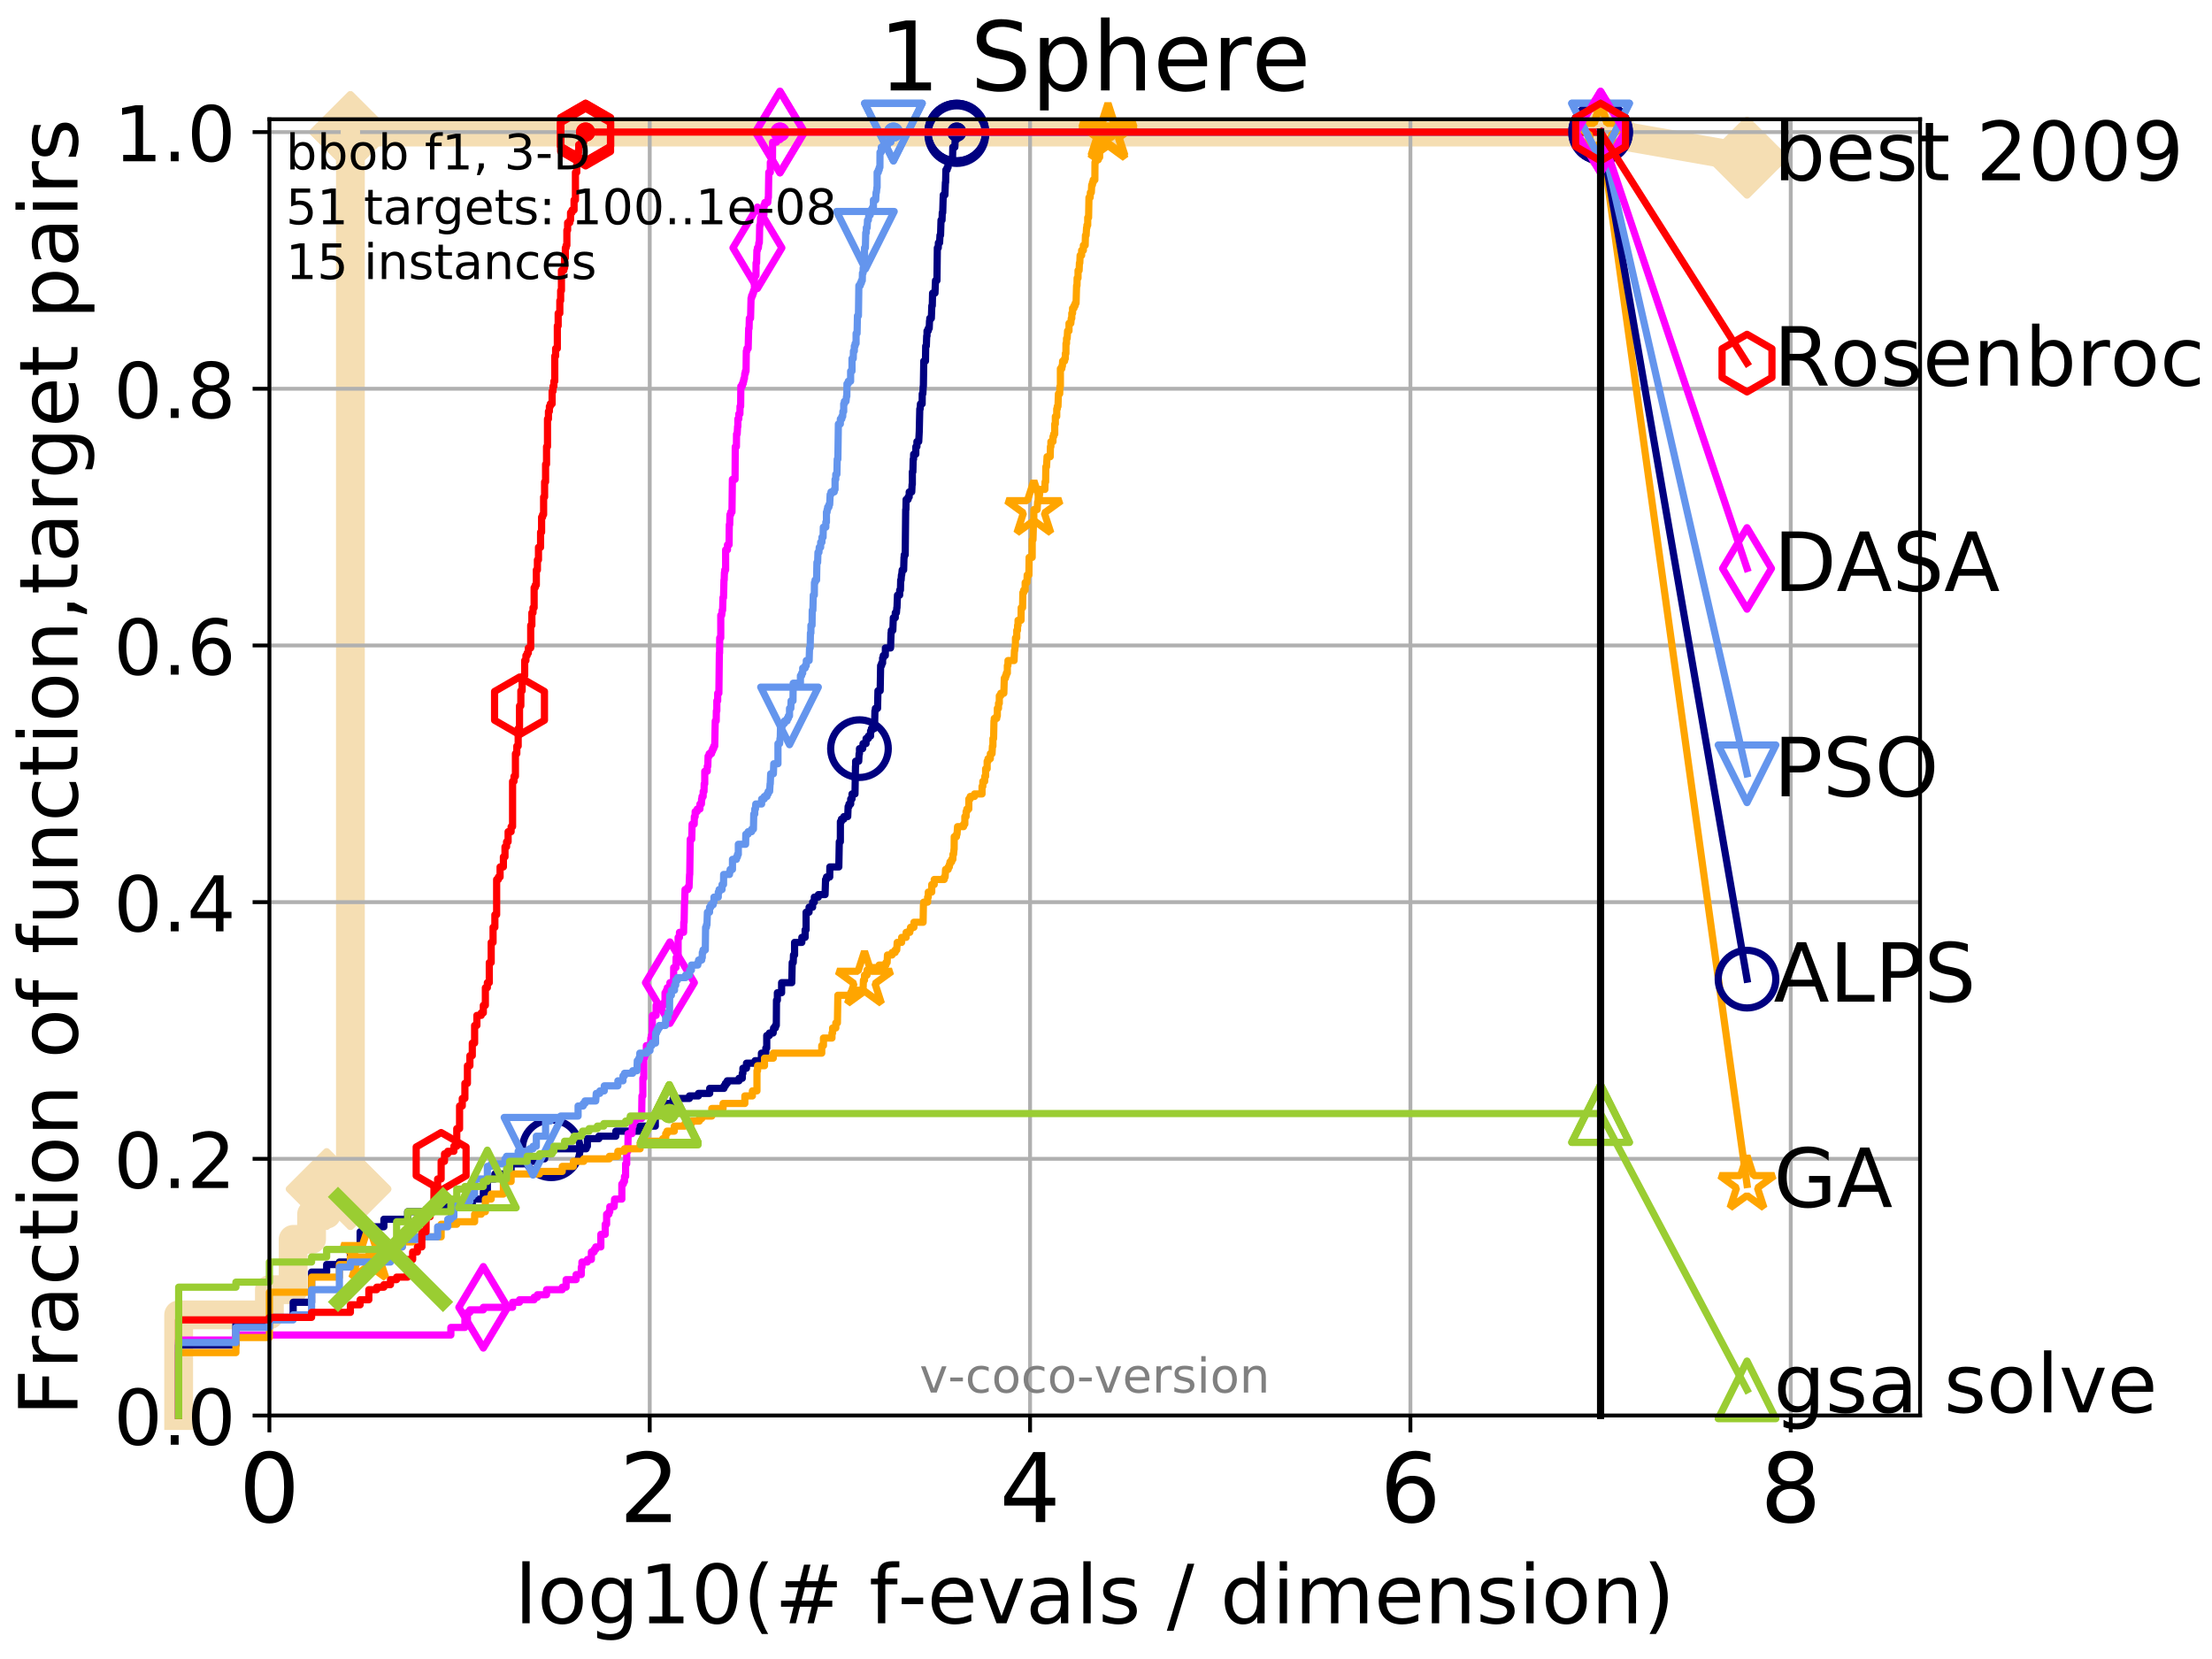 <?xml version="1.0" encoding="utf-8" standalone="no"?>
<!DOCTYPE svg PUBLIC "-//W3C//DTD SVG 1.1//EN"
  "http://www.w3.org/Graphics/SVG/1.1/DTD/svg11.dtd">
<!-- Created with matplotlib (http://matplotlib.org/) -->
<svg height="345.6pt" version="1.1" viewBox="0 0 460.8 345.6" width="460.8pt" xmlns="http://www.w3.org/2000/svg" xmlns:xlink="http://www.w3.org/1999/xlink">
 <defs>
  <style type="text/css">
*{stroke-linecap:butt;stroke-linejoin:round;}
  </style>
 </defs>
 <g id="figure_1">
  <g id="patch_1">
   <path d="M 0 345.6 
L 460.8 345.6 
L 460.8 0 
L 0 0 
z
" style="fill:#ffffff;"/>
  </g>
  <g id="axes_1">
   <g id="patch_2">
    <path d="M 56.12 294.88 
L 399.984 294.88 
L 399.984 24.84 
L 56.12 24.84 
z
" style="fill:#ffffff;"/>
   </g>
   <g id="line2d_1">
    <path d="M 37.219 294.88 
L 37.219 273.91 
L 56.12 273.91 
L 56.12 268.668 
L 61.07 268.668 
L 61.07 258.183 
L 64.909 258.183 
L 64.909 252.94 
L 68.046 252.94 
L 68.046 247.698 
L 72.995 247.698 
L 72.995 27.514 
L 333.43 27.514 
" style="fill:none;stroke:#f5deb3;stroke-linecap:square;stroke-width:6;"/>
   </g>
   <g id="line2d_2">
    <defs>
     <path d="M -0 7.778 
L 7.778 0 
L 0 -7.778 
L -7.778 -0 
z
" id="m608d346134" style="stroke:#f5deb3;stroke-linejoin:miter;stroke-width:1.5;"/>
    </defs>
    <g>
     <use style="fill:#f5deb3;stroke:#f5deb3;stroke-linejoin:miter;stroke-width:1.5;" x="68.046" xlink:href="#m608d346134" y="247.698"/>
     <use style="fill:#f5deb3;stroke:#f5deb3;stroke-linejoin:miter;stroke-width:1.5;" x="72.995" xlink:href="#m608d346134" y="247.698"/>
     <use style="fill:#f5deb3;stroke:#f5deb3;stroke-linejoin:miter;stroke-width:1.5;" x="72.995" xlink:href="#m608d346134" y="247.698"/>
     <use style="fill:#f5deb3;stroke:#f5deb3;stroke-linejoin:miter;stroke-width:1.5;" x="72.995" xlink:href="#m608d346134" y="27.514"/>
     <use style="fill:#f5deb3;stroke:#f5deb3;stroke-linejoin:miter;stroke-width:1.5;" x="72.995" xlink:href="#m608d346134" y="27.514"/>
     <use style="fill:#f5deb3;stroke:#f5deb3;stroke-linejoin:miter;stroke-width:1.5;" x="333.43" xlink:href="#m608d346134" y="27.514"/>
    </g>
   </g>
   <g id="line2d_3">
    <path style="fill:none;stroke:#f5deb3;stroke-linecap:square;stroke-width:6;"/>
    <g/>
   </g>
   <g id="line2d_4">
    <path d="M 333.43 27.514 
L 363.934 32.861 
" style="fill:none;stroke:#f5deb3;stroke-linecap:square;stroke-width:6;"/>
    <g>
     <use style="fill:#f5deb3;stroke:#f5deb3;stroke-linejoin:miter;stroke-width:1.5;" x="333.43" xlink:href="#m608d346134" y="27.514"/>
     <use style="fill:#f5deb3;stroke:#f5deb3;stroke-linejoin:miter;stroke-width:1.5;" x="363.934" xlink:href="#m608d346134" y="32.861"/>
    </g>
   </g>
   <g id="matplotlib.axis_1">
    <g id="xtick_1">
     <g id="line2d_5">
      <path clip-path="url(#pa0f69b9d21)" d="M 56.12 294.88 
L 56.12 24.84 
" style="fill:none;stroke:#b0b0b0;stroke-linecap:square;stroke-width:0.8;"/>
     </g>
     <g id="line2d_6">
      <defs>
       <path d="M 0 0 
L 0 3.5 
" id="m7203edf908" style="stroke:#000000;stroke-width:0.8;"/>
      </defs>
      <g>
       <use style="stroke:#000000;stroke-width:0.8;" x="56.12" xlink:href="#m7203edf908" y="294.88"/>
      </g>
     </g>
     <g id="text_1">
      <!-- 0 -->
      <defs>
       <path d="M 31.781 66.406 
Q 24.172 66.406 20.328 58.906 
Q 16.5 51.422 16.5 36.375 
Q 16.5 21.391 20.328 13.891 
Q 24.172 6.391 31.781 6.391 
Q 39.453 6.391 43.281 13.891 
Q 47.125 21.391 47.125 36.375 
Q 47.125 51.422 43.281 58.906 
Q 39.453 66.406 31.781 66.406 
z
M 31.781 74.219 
Q 44.047 74.219 50.516 64.516 
Q 56.984 54.828 56.984 36.375 
Q 56.984 17.969 50.516 8.266 
Q 44.047 -1.422 31.781 -1.422 
Q 19.531 -1.422 13.062 8.266 
Q 6.594 17.969 6.594 36.375 
Q 6.594 54.828 13.062 64.516 
Q 19.531 74.219 31.781 74.219 
z
" id="DejaVuSans-30"/>
      </defs>
      <g transform="translate(49.758 317.077)scale(0.2 -0.2)">
       <use xlink:href="#DejaVuSans-30"/>
      </g>
     </g>
    </g>
    <g id="xtick_2">
     <g id="line2d_7">
      <path clip-path="url(#pa0f69b9d21)" d="M 135.351 294.88 
L 135.351 24.84 
" style="fill:none;stroke:#b0b0b0;stroke-linecap:square;stroke-width:0.8;"/>
     </g>
     <g id="line2d_8">
      <g>
       <use style="stroke:#000000;stroke-width:0.8;" x="135.351" xlink:href="#m7203edf908" y="294.88"/>
      </g>
     </g>
     <g id="text_2">
      <!-- 2 -->
      <defs>
       <path d="M 19.188 8.297 
L 53.609 8.297 
L 53.609 0 
L 7.328 0 
L 7.328 8.297 
Q 12.938 14.109 22.625 23.891 
Q 32.328 33.688 34.812 36.531 
Q 39.547 41.844 41.422 45.531 
Q 43.312 49.219 43.312 52.781 
Q 43.312 58.594 39.234 62.25 
Q 35.156 65.922 28.609 65.922 
Q 23.969 65.922 18.812 64.312 
Q 13.672 62.703 7.812 59.422 
L 7.812 69.391 
Q 13.766 71.781 18.938 73 
Q 24.125 74.219 28.422 74.219 
Q 39.75 74.219 46.484 68.547 
Q 53.219 62.891 53.219 53.422 
Q 53.219 48.922 51.531 44.891 
Q 49.859 40.875 45.406 35.406 
Q 44.188 33.984 37.641 27.219 
Q 31.109 20.453 19.188 8.297 
z
" id="DejaVuSans-32"/>
      </defs>
      <g transform="translate(128.989 317.077)scale(0.2 -0.2)">
       <use xlink:href="#DejaVuSans-32"/>
      </g>
     </g>
    </g>
    <g id="xtick_3">
     <g id="line2d_9">
      <path clip-path="url(#pa0f69b9d21)" d="M 214.583 294.88 
L 214.583 24.84 
" style="fill:none;stroke:#b0b0b0;stroke-linecap:square;stroke-width:0.8;"/>
     </g>
     <g id="line2d_10">
      <g>
       <use style="stroke:#000000;stroke-width:0.8;" x="214.583" xlink:href="#m7203edf908" y="294.88"/>
      </g>
     </g>
     <g id="text_3">
      <!-- 4 -->
      <defs>
       <path d="M 37.797 64.312 
L 12.891 25.391 
L 37.797 25.391 
z
M 35.203 72.906 
L 47.609 72.906 
L 47.609 25.391 
L 58.016 25.391 
L 58.016 17.188 
L 47.609 17.188 
L 47.609 0 
L 37.797 0 
L 37.797 17.188 
L 4.891 17.188 
L 4.891 26.703 
z
" id="DejaVuSans-34"/>
      </defs>
      <g transform="translate(208.22 317.077)scale(0.2 -0.2)">
       <use xlink:href="#DejaVuSans-34"/>
      </g>
     </g>
    </g>
    <g id="xtick_4">
     <g id="line2d_11">
      <path clip-path="url(#pa0f69b9d21)" d="M 293.814 294.88 
L 293.814 24.84 
" style="fill:none;stroke:#b0b0b0;stroke-linecap:square;stroke-width:0.8;"/>
     </g>
     <g id="line2d_12">
      <g>
       <use style="stroke:#000000;stroke-width:0.8;" x="293.814" xlink:href="#m7203edf908" y="294.88"/>
      </g>
     </g>
     <g id="text_4">
      <!-- 6 -->
      <defs>
       <path d="M 33.016 40.375 
Q 26.375 40.375 22.484 35.828 
Q 18.609 31.297 18.609 23.391 
Q 18.609 15.531 22.484 10.953 
Q 26.375 6.391 33.016 6.391 
Q 39.656 6.391 43.531 10.953 
Q 47.406 15.531 47.406 23.391 
Q 47.406 31.297 43.531 35.828 
Q 39.656 40.375 33.016 40.375 
z
M 52.594 71.297 
L 52.594 62.312 
Q 48.875 64.062 45.094 64.984 
Q 41.312 65.922 37.594 65.922 
Q 27.828 65.922 22.672 59.328 
Q 17.531 52.734 16.797 39.406 
Q 19.672 43.656 24.016 45.922 
Q 28.375 48.188 33.594 48.188 
Q 44.578 48.188 50.953 41.516 
Q 57.328 34.859 57.328 23.391 
Q 57.328 12.156 50.688 5.359 
Q 44.047 -1.422 33.016 -1.422 
Q 20.359 -1.422 13.672 8.266 
Q 6.984 17.969 6.984 36.375 
Q 6.984 53.656 15.188 63.938 
Q 23.391 74.219 37.203 74.219 
Q 40.922 74.219 44.703 73.484 
Q 48.484 72.75 52.594 71.297 
z
" id="DejaVuSans-36"/>
      </defs>
      <g transform="translate(287.452 317.077)scale(0.2 -0.2)">
       <use xlink:href="#DejaVuSans-36"/>
      </g>
     </g>
    </g>
    <g id="xtick_5">
     <g id="line2d_13">
      <path clip-path="url(#pa0f69b9d21)" d="M 373.045 294.88 
L 373.045 24.84 
" style="fill:none;stroke:#b0b0b0;stroke-linecap:square;stroke-width:0.8;"/>
     </g>
     <g id="line2d_14">
      <g>
       <use style="stroke:#000000;stroke-width:0.8;" x="373.045" xlink:href="#m7203edf908" y="294.88"/>
      </g>
     </g>
     <g id="text_5">
      <!-- 8 -->
      <defs>
       <path d="M 31.781 34.625 
Q 24.75 34.625 20.719 30.859 
Q 16.703 27.094 16.703 20.516 
Q 16.703 13.922 20.719 10.156 
Q 24.75 6.391 31.781 6.391 
Q 38.812 6.391 42.859 10.172 
Q 46.922 13.969 46.922 20.516 
Q 46.922 27.094 42.891 30.859 
Q 38.875 34.625 31.781 34.625 
z
M 21.922 38.812 
Q 15.578 40.375 12.031 44.719 
Q 8.5 49.078 8.5 55.328 
Q 8.5 64.062 14.719 69.141 
Q 20.953 74.219 31.781 74.219 
Q 42.672 74.219 48.875 69.141 
Q 55.078 64.062 55.078 55.328 
Q 55.078 49.078 51.531 44.719 
Q 48 40.375 41.703 38.812 
Q 48.828 37.156 52.797 32.312 
Q 56.781 27.484 56.781 20.516 
Q 56.781 9.906 50.312 4.234 
Q 43.844 -1.422 31.781 -1.422 
Q 19.734 -1.422 13.25 4.234 
Q 6.781 9.906 6.781 20.516 
Q 6.781 27.484 10.781 32.312 
Q 14.797 37.156 21.922 38.812 
z
M 18.312 54.391 
Q 18.312 48.734 21.844 45.562 
Q 25.391 42.391 31.781 42.391 
Q 38.141 42.391 41.719 45.562 
Q 45.312 48.734 45.312 54.391 
Q 45.312 60.062 41.719 63.234 
Q 38.141 66.406 31.781 66.406 
Q 25.391 66.406 21.844 63.234 
Q 18.312 60.062 18.312 54.391 
z
" id="DejaVuSans-38"/>
      </defs>
      <g transform="translate(366.683 317.077)scale(0.2 -0.2)">
       <use xlink:href="#DejaVuSans-38"/>
      </g>
     </g>
    </g>
    <g id="text_6">
     <!-- log10(# f-evals / dimension) -->
     <defs>
      <path d="M 9.422 75.984 
L 18.406 75.984 
L 18.406 0 
L 9.422 0 
z
" id="DejaVuSans-6c"/>
      <path d="M 30.609 48.391 
Q 23.391 48.391 19.188 42.75 
Q 14.984 37.109 14.984 27.297 
Q 14.984 17.484 19.156 11.844 
Q 23.344 6.203 30.609 6.203 
Q 37.797 6.203 41.984 11.859 
Q 46.188 17.531 46.188 27.297 
Q 46.188 37.016 41.984 42.703 
Q 37.797 48.391 30.609 48.391 
z
M 30.609 56 
Q 42.328 56 49.016 48.375 
Q 55.719 40.766 55.719 27.297 
Q 55.719 13.875 49.016 6.219 
Q 42.328 -1.422 30.609 -1.422 
Q 18.844 -1.422 12.172 6.219 
Q 5.516 13.875 5.516 27.297 
Q 5.516 40.766 12.172 48.375 
Q 18.844 56 30.609 56 
z
" id="DejaVuSans-6f"/>
      <path d="M 45.406 27.984 
Q 45.406 37.75 41.375 43.109 
Q 37.359 48.484 30.078 48.484 
Q 22.859 48.484 18.828 43.109 
Q 14.797 37.75 14.797 27.984 
Q 14.797 18.266 18.828 12.891 
Q 22.859 7.516 30.078 7.516 
Q 37.359 7.516 41.375 12.891 
Q 45.406 18.266 45.406 27.984 
z
M 54.391 6.781 
Q 54.391 -7.172 48.188 -13.984 
Q 42 -20.797 29.203 -20.797 
Q 24.469 -20.797 20.266 -20.094 
Q 16.062 -19.391 12.109 -17.922 
L 12.109 -9.188 
Q 16.062 -11.328 19.922 -12.344 
Q 23.781 -13.375 27.781 -13.375 
Q 36.625 -13.375 41.016 -8.766 
Q 45.406 -4.156 45.406 5.172 
L 45.406 9.625 
Q 42.625 4.781 38.281 2.391 
Q 33.938 0 27.875 0 
Q 17.828 0 11.672 7.656 
Q 5.516 15.328 5.516 27.984 
Q 5.516 40.672 11.672 48.328 
Q 17.828 56 27.875 56 
Q 33.938 56 38.281 53.609 
Q 42.625 51.219 45.406 46.391 
L 45.406 54.688 
L 54.391 54.688 
z
" id="DejaVuSans-67"/>
      <path d="M 12.406 8.297 
L 28.516 8.297 
L 28.516 63.922 
L 10.984 60.406 
L 10.984 69.391 
L 28.422 72.906 
L 38.281 72.906 
L 38.281 8.297 
L 54.391 8.297 
L 54.391 0 
L 12.406 0 
z
" id="DejaVuSans-31"/>
      <path d="M 31 75.875 
Q 24.469 64.656 21.281 53.656 
Q 18.109 42.672 18.109 31.391 
Q 18.109 20.125 21.312 9.062 
Q 24.516 -2 31 -13.188 
L 23.188 -13.188 
Q 15.875 -1.703 12.234 9.375 
Q 8.594 20.453 8.594 31.391 
Q 8.594 42.281 12.203 53.312 
Q 15.828 64.359 23.188 75.875 
z
" id="DejaVuSans-28"/>
      <path d="M 51.125 44 
L 36.922 44 
L 32.812 27.688 
L 47.125 27.688 
z
M 43.797 71.781 
L 38.719 51.516 
L 52.984 51.516 
L 58.109 71.781 
L 65.922 71.781 
L 60.891 51.516 
L 76.125 51.516 
L 76.125 44 
L 58.984 44 
L 54.984 27.688 
L 70.516 27.688 
L 70.516 20.219 
L 53.078 20.219 
L 48 0 
L 40.188 0 
L 45.219 20.219 
L 30.906 20.219 
L 25.875 0 
L 18.016 0 
L 23.094 20.219 
L 7.719 20.219 
L 7.719 27.688 
L 24.906 27.688 
L 29 44 
L 13.281 44 
L 13.281 51.516 
L 30.906 51.516 
L 35.891 71.781 
z
" id="DejaVuSans-23"/>
      <path id="DejaVuSans-20"/>
      <path d="M 37.109 75.984 
L 37.109 68.5 
L 28.516 68.5 
Q 23.688 68.5 21.797 66.547 
Q 19.922 64.594 19.922 59.516 
L 19.922 54.688 
L 34.719 54.688 
L 34.719 47.703 
L 19.922 47.703 
L 19.922 0 
L 10.891 0 
L 10.891 47.703 
L 2.297 47.703 
L 2.297 54.688 
L 10.891 54.688 
L 10.891 58.5 
Q 10.891 67.625 15.141 71.797 
Q 19.391 75.984 28.609 75.984 
z
" id="DejaVuSans-66"/>
      <path d="M 4.891 31.391 
L 31.203 31.391 
L 31.203 23.391 
L 4.891 23.391 
z
" id="DejaVuSans-2d"/>
      <path d="M 56.203 29.594 
L 56.203 25.203 
L 14.891 25.203 
Q 15.484 15.922 20.484 11.062 
Q 25.484 6.203 34.422 6.203 
Q 39.594 6.203 44.453 7.469 
Q 49.312 8.734 54.109 11.281 
L 54.109 2.781 
Q 49.266 0.734 44.188 -0.344 
Q 39.109 -1.422 33.891 -1.422 
Q 20.797 -1.422 13.156 6.188 
Q 5.516 13.812 5.516 26.812 
Q 5.516 40.234 12.766 48.109 
Q 20.016 56 32.328 56 
Q 43.359 56 49.781 48.891 
Q 56.203 41.797 56.203 29.594 
z
M 47.219 32.234 
Q 47.125 39.594 43.094 43.984 
Q 39.062 48.391 32.422 48.391 
Q 24.906 48.391 20.391 44.141 
Q 15.875 39.891 15.188 32.172 
z
" id="DejaVuSans-65"/>
      <path d="M 2.984 54.688 
L 12.5 54.688 
L 29.594 8.797 
L 46.688 54.688 
L 56.203 54.688 
L 35.688 0 
L 23.484 0 
z
" id="DejaVuSans-76"/>
      <path d="M 34.281 27.484 
Q 23.391 27.484 19.188 25 
Q 14.984 22.516 14.984 16.5 
Q 14.984 11.719 18.141 8.906 
Q 21.297 6.109 26.703 6.109 
Q 34.188 6.109 38.703 11.406 
Q 43.219 16.703 43.219 25.484 
L 43.219 27.484 
z
M 52.203 31.203 
L 52.203 0 
L 43.219 0 
L 43.219 8.297 
Q 40.141 3.328 35.547 0.953 
Q 30.953 -1.422 24.312 -1.422 
Q 15.922 -1.422 10.953 3.297 
Q 6 8.016 6 15.922 
Q 6 25.141 12.172 29.828 
Q 18.359 34.516 30.609 34.516 
L 43.219 34.516 
L 43.219 35.406 
Q 43.219 41.609 39.141 45 
Q 35.062 48.391 27.688 48.391 
Q 23 48.391 18.547 47.266 
Q 14.109 46.141 10.016 43.891 
L 10.016 52.203 
Q 14.938 54.109 19.578 55.047 
Q 24.219 56 28.609 56 
Q 40.484 56 46.344 49.844 
Q 52.203 43.703 52.203 31.203 
z
" id="DejaVuSans-61"/>
      <path d="M 44.281 53.078 
L 44.281 44.578 
Q 40.484 46.531 36.375 47.5 
Q 32.281 48.484 27.875 48.484 
Q 21.188 48.484 17.844 46.438 
Q 14.5 44.391 14.5 40.281 
Q 14.5 37.156 16.891 35.375 
Q 19.281 33.594 26.516 31.984 
L 29.594 31.297 
Q 39.156 29.25 43.188 25.516 
Q 47.219 21.781 47.219 15.094 
Q 47.219 7.469 41.188 3.016 
Q 35.156 -1.422 24.609 -1.422 
Q 20.219 -1.422 15.453 -0.562 
Q 10.688 0.297 5.422 2 
L 5.422 11.281 
Q 10.406 8.688 15.234 7.391 
Q 20.062 6.109 24.812 6.109 
Q 31.156 6.109 34.562 8.281 
Q 37.984 10.453 37.984 14.406 
Q 37.984 18.062 35.516 20.016 
Q 33.062 21.969 24.703 23.781 
L 21.578 24.516 
Q 13.234 26.266 9.516 29.906 
Q 5.812 33.547 5.812 39.891 
Q 5.812 47.609 11.281 51.797 
Q 16.75 56 26.812 56 
Q 31.781 56 36.172 55.266 
Q 40.578 54.547 44.281 53.078 
z
" id="DejaVuSans-73"/>
      <path d="M 25.391 72.906 
L 33.688 72.906 
L 8.297 -9.281 
L 0 -9.281 
z
" id="DejaVuSans-2f"/>
      <path d="M 45.406 46.391 
L 45.406 75.984 
L 54.391 75.984 
L 54.391 0 
L 45.406 0 
L 45.406 8.203 
Q 42.578 3.328 38.25 0.953 
Q 33.938 -1.422 27.875 -1.422 
Q 17.969 -1.422 11.734 6.484 
Q 5.516 14.406 5.516 27.297 
Q 5.516 40.188 11.734 48.094 
Q 17.969 56 27.875 56 
Q 33.938 56 38.25 53.625 
Q 42.578 51.266 45.406 46.391 
z
M 14.797 27.297 
Q 14.797 17.391 18.875 11.75 
Q 22.953 6.109 30.078 6.109 
Q 37.203 6.109 41.297 11.75 
Q 45.406 17.391 45.406 27.297 
Q 45.406 37.203 41.297 42.844 
Q 37.203 48.484 30.078 48.484 
Q 22.953 48.484 18.875 42.844 
Q 14.797 37.203 14.797 27.297 
z
" id="DejaVuSans-64"/>
      <path d="M 9.422 54.688 
L 18.406 54.688 
L 18.406 0 
L 9.422 0 
z
M 9.422 75.984 
L 18.406 75.984 
L 18.406 64.594 
L 9.422 64.594 
z
" id="DejaVuSans-69"/>
      <path d="M 52 44.188 
Q 55.375 50.25 60.062 53.125 
Q 64.75 56 71.094 56 
Q 79.641 56 84.281 50.016 
Q 88.922 44.047 88.922 33.016 
L 88.922 0 
L 79.891 0 
L 79.891 32.719 
Q 79.891 40.578 77.094 44.375 
Q 74.312 48.188 68.609 48.188 
Q 61.625 48.188 57.562 43.547 
Q 53.516 38.922 53.516 30.906 
L 53.516 0 
L 44.484 0 
L 44.484 32.719 
Q 44.484 40.625 41.703 44.406 
Q 38.922 48.188 33.109 48.188 
Q 26.219 48.188 22.156 43.531 
Q 18.109 38.875 18.109 30.906 
L 18.109 0 
L 9.078 0 
L 9.078 54.688 
L 18.109 54.688 
L 18.109 46.188 
Q 21.188 51.219 25.484 53.609 
Q 29.781 56 35.688 56 
Q 41.656 56 45.828 52.969 
Q 50 49.953 52 44.188 
z
" id="DejaVuSans-6d"/>
      <path d="M 54.891 33.016 
L 54.891 0 
L 45.906 0 
L 45.906 32.719 
Q 45.906 40.484 42.875 44.328 
Q 39.844 48.188 33.797 48.188 
Q 26.516 48.188 22.312 43.547 
Q 18.109 38.922 18.109 30.906 
L 18.109 0 
L 9.078 0 
L 9.078 54.688 
L 18.109 54.688 
L 18.109 46.188 
Q 21.344 51.125 25.703 53.562 
Q 30.078 56 35.797 56 
Q 45.219 56 50.047 50.172 
Q 54.891 44.344 54.891 33.016 
z
" id="DejaVuSans-6e"/>
      <path d="M 8.016 75.875 
L 15.828 75.875 
Q 23.141 64.359 26.781 53.312 
Q 30.422 42.281 30.422 31.391 
Q 30.422 20.453 26.781 9.375 
Q 23.141 -1.703 15.828 -13.188 
L 8.016 -13.188 
Q 14.5 -2 17.703 9.062 
Q 20.906 20.125 20.906 31.391 
Q 20.906 42.672 17.703 53.656 
Q 14.5 64.656 8.016 75.875 
z
" id="DejaVuSans-29"/>
     </defs>
     <g transform="translate(107.211 338.154)scale(0.17 -0.17)">
      <use xlink:href="#DejaVuSans-6c"/>
      <use x="27.783" xlink:href="#DejaVuSans-6f"/>
      <use x="88.965" xlink:href="#DejaVuSans-67"/>
      <use x="152.441" xlink:href="#DejaVuSans-31"/>
      <use x="216.064" xlink:href="#DejaVuSans-30"/>
      <use x="279.688" xlink:href="#DejaVuSans-28"/>
      <use x="318.701" xlink:href="#DejaVuSans-23"/>
      <use x="402.49" xlink:href="#DejaVuSans-20"/>
      <use x="434.277" xlink:href="#DejaVuSans-66"/>
      <use x="469.404" xlink:href="#DejaVuSans-2d"/>
      <use x="505.488" xlink:href="#DejaVuSans-65"/>
      <use x="567.012" xlink:href="#DejaVuSans-76"/>
      <use x="626.191" xlink:href="#DejaVuSans-61"/>
      <use x="687.471" xlink:href="#DejaVuSans-6c"/>
      <use x="715.254" xlink:href="#DejaVuSans-73"/>
      <use x="767.354" xlink:href="#DejaVuSans-20"/>
      <use x="799.141" xlink:href="#DejaVuSans-2f"/>
      <use x="832.832" xlink:href="#DejaVuSans-20"/>
      <use x="864.619" xlink:href="#DejaVuSans-64"/>
      <use x="928.096" xlink:href="#DejaVuSans-69"/>
      <use x="955.879" xlink:href="#DejaVuSans-6d"/>
      <use x="1053.291" xlink:href="#DejaVuSans-65"/>
      <use x="1114.814" xlink:href="#DejaVuSans-6e"/>
      <use x="1178.193" xlink:href="#DejaVuSans-73"/>
      <use x="1230.293" xlink:href="#DejaVuSans-69"/>
      <use x="1258.076" xlink:href="#DejaVuSans-6f"/>
      <use x="1319.258" xlink:href="#DejaVuSans-6e"/>
      <use x="1382.637" xlink:href="#DejaVuSans-29"/>
     </g>
    </g>
   </g>
   <g id="matplotlib.axis_2">
    <g id="ytick_1">
     <g id="line2d_15">
      <path clip-path="url(#pa0f69b9d21)" d="M 56.12 294.88 
L 399.984 294.88 
" style="fill:none;stroke:#b0b0b0;stroke-linecap:square;stroke-width:0.8;"/>
     </g>
     <g id="line2d_16">
      <defs>
       <path d="M 0 0 
L -3.5 0 
" id="me9638ac6f8" style="stroke:#000000;stroke-width:0.8;"/>
      </defs>
      <g>
       <use style="stroke:#000000;stroke-width:0.8;" x="56.12" xlink:href="#me9638ac6f8" y="294.88"/>
      </g>
     </g>
     <g id="text_7">
      <!-- 0.0 -->
      <defs>
       <path d="M 10.688 12.406 
L 21 12.406 
L 21 0 
L 10.688 0 
z
" id="DejaVuSans-2e"/>
      </defs>
      <g transform="translate(23.675 300.959)scale(0.16 -0.16)">
       <use xlink:href="#DejaVuSans-30"/>
       <use x="63.623" xlink:href="#DejaVuSans-2e"/>
       <use x="95.41" xlink:href="#DejaVuSans-30"/>
      </g>
     </g>
    </g>
    <g id="ytick_2">
     <g id="line2d_17">
      <path clip-path="url(#pa0f69b9d21)" d="M 56.12 241.407 
L 399.984 241.407 
" style="fill:none;stroke:#b0b0b0;stroke-linecap:square;stroke-width:0.8;"/>
     </g>
     <g id="line2d_18">
      <g>
       <use style="stroke:#000000;stroke-width:0.8;" x="56.12" xlink:href="#me9638ac6f8" y="241.407"/>
      </g>
     </g>
     <g id="text_8">
      <!-- 0.2 -->
      <g transform="translate(23.675 247.485)scale(0.16 -0.16)">
       <use xlink:href="#DejaVuSans-30"/>
       <use x="63.623" xlink:href="#DejaVuSans-2e"/>
       <use x="95.41" xlink:href="#DejaVuSans-32"/>
      </g>
     </g>
    </g>
    <g id="ytick_3">
     <g id="line2d_19">
      <path clip-path="url(#pa0f69b9d21)" d="M 56.12 187.933 
L 399.984 187.933 
" style="fill:none;stroke:#b0b0b0;stroke-linecap:square;stroke-width:0.8;"/>
     </g>
     <g id="line2d_20">
      <g>
       <use style="stroke:#000000;stroke-width:0.8;" x="56.12" xlink:href="#me9638ac6f8" y="187.933"/>
      </g>
     </g>
     <g id="text_9">
      <!-- 0.4 -->
      <g transform="translate(23.675 194.012)scale(0.16 -0.16)">
       <use xlink:href="#DejaVuSans-30"/>
       <use x="63.623" xlink:href="#DejaVuSans-2e"/>
       <use x="95.41" xlink:href="#DejaVuSans-34"/>
      </g>
     </g>
    </g>
    <g id="ytick_4">
     <g id="line2d_21">
      <path clip-path="url(#pa0f69b9d21)" d="M 56.12 134.46 
L 399.984 134.46 
" style="fill:none;stroke:#b0b0b0;stroke-linecap:square;stroke-width:0.8;"/>
     </g>
     <g id="line2d_22">
      <g>
       <use style="stroke:#000000;stroke-width:0.8;" x="56.12" xlink:href="#me9638ac6f8" y="134.46"/>
      </g>
     </g>
     <g id="text_10">
      <!-- 0.6 -->
      <g transform="translate(23.675 140.539)scale(0.16 -0.16)">
       <use xlink:href="#DejaVuSans-30"/>
       <use x="63.623" xlink:href="#DejaVuSans-2e"/>
       <use x="95.41" xlink:href="#DejaVuSans-36"/>
      </g>
     </g>
    </g>
    <g id="ytick_5">
     <g id="line2d_23">
      <path clip-path="url(#pa0f69b9d21)" d="M 56.12 80.987 
L 399.984 80.987 
" style="fill:none;stroke:#b0b0b0;stroke-linecap:square;stroke-width:0.8;"/>
     </g>
     <g id="line2d_24">
      <g>
       <use style="stroke:#000000;stroke-width:0.8;" x="56.12" xlink:href="#me9638ac6f8" y="80.987"/>
      </g>
     </g>
     <g id="text_11">
      <!-- 0.8 -->
      <g transform="translate(23.675 87.066)scale(0.16 -0.16)">
       <use xlink:href="#DejaVuSans-30"/>
       <use x="63.623" xlink:href="#DejaVuSans-2e"/>
       <use x="95.41" xlink:href="#DejaVuSans-38"/>
      </g>
     </g>
    </g>
    <g id="ytick_6">
     <g id="line2d_25">
      <path clip-path="url(#pa0f69b9d21)" d="M 56.12 27.514 
L 399.984 27.514 
" style="fill:none;stroke:#b0b0b0;stroke-linecap:square;stroke-width:0.8;"/>
     </g>
     <g id="line2d_26">
      <g>
       <use style="stroke:#000000;stroke-width:0.8;" x="56.12" xlink:href="#me9638ac6f8" y="27.514"/>
      </g>
     </g>
     <g id="text_12">
      <!-- 1.0 -->
      <g transform="translate(23.675 33.592)scale(0.16 -0.16)">
       <use xlink:href="#DejaVuSans-31"/>
       <use x="63.623" xlink:href="#DejaVuSans-2e"/>
       <use x="95.41" xlink:href="#DejaVuSans-30"/>
      </g>
     </g>
    </g>
    <g id="text_13">
     <!-- Fraction of function,target pairs -->
     <defs>
      <path d="M 9.812 72.906 
L 51.703 72.906 
L 51.703 64.594 
L 19.672 64.594 
L 19.672 43.109 
L 48.578 43.109 
L 48.578 34.812 
L 19.672 34.812 
L 19.672 0 
L 9.812 0 
z
" id="DejaVuSans-46"/>
      <path d="M 41.109 46.297 
Q 39.594 47.172 37.812 47.578 
Q 36.031 48 33.891 48 
Q 26.266 48 22.188 43.047 
Q 18.109 38.094 18.109 28.812 
L 18.109 0 
L 9.078 0 
L 9.078 54.688 
L 18.109 54.688 
L 18.109 46.188 
Q 20.953 51.172 25.484 53.578 
Q 30.031 56 36.531 56 
Q 37.453 56 38.578 55.875 
Q 39.703 55.766 41.062 55.516 
z
" id="DejaVuSans-72"/>
      <path d="M 48.781 52.594 
L 48.781 44.188 
Q 44.969 46.297 41.141 47.344 
Q 37.312 48.391 33.406 48.391 
Q 24.656 48.391 19.812 42.844 
Q 14.984 37.312 14.984 27.297 
Q 14.984 17.281 19.812 11.734 
Q 24.656 6.203 33.406 6.203 
Q 37.312 6.203 41.141 7.25 
Q 44.969 8.297 48.781 10.406 
L 48.781 2.094 
Q 45.016 0.344 40.984 -0.531 
Q 36.969 -1.422 32.422 -1.422 
Q 20.062 -1.422 12.781 6.344 
Q 5.516 14.109 5.516 27.297 
Q 5.516 40.672 12.859 48.328 
Q 20.219 56 33.016 56 
Q 37.156 56 41.109 55.141 
Q 45.062 54.297 48.781 52.594 
z
" id="DejaVuSans-63"/>
      <path d="M 18.312 70.219 
L 18.312 54.688 
L 36.812 54.688 
L 36.812 47.703 
L 18.312 47.703 
L 18.312 18.016 
Q 18.312 11.328 20.141 9.422 
Q 21.969 7.516 27.594 7.516 
L 36.812 7.516 
L 36.812 0 
L 27.594 0 
Q 17.188 0 13.234 3.875 
Q 9.281 7.766 9.281 18.016 
L 9.281 47.703 
L 2.688 47.703 
L 2.688 54.688 
L 9.281 54.688 
L 9.281 70.219 
z
" id="DejaVuSans-74"/>
      <path d="M 8.5 21.578 
L 8.5 54.688 
L 17.484 54.688 
L 17.484 21.922 
Q 17.484 14.156 20.5 10.266 
Q 23.531 6.391 29.594 6.391 
Q 36.859 6.391 41.078 11.031 
Q 45.312 15.672 45.312 23.688 
L 45.312 54.688 
L 54.297 54.688 
L 54.297 0 
L 45.312 0 
L 45.312 8.406 
Q 42.047 3.422 37.719 1 
Q 33.406 -1.422 27.688 -1.422 
Q 18.266 -1.422 13.375 4.438 
Q 8.5 10.297 8.5 21.578 
z
M 31.109 56 
z
" id="DejaVuSans-75"/>
      <path d="M 11.719 12.406 
L 22.016 12.406 
L 22.016 4 
L 14.016 -11.625 
L 7.719 -11.625 
L 11.719 4 
z
" id="DejaVuSans-2c"/>
      <path d="M 18.109 8.203 
L 18.109 -20.797 
L 9.078 -20.797 
L 9.078 54.688 
L 18.109 54.688 
L 18.109 46.391 
Q 20.953 51.266 25.266 53.625 
Q 29.594 56 35.594 56 
Q 45.562 56 51.781 48.094 
Q 58.016 40.188 58.016 27.297 
Q 58.016 14.406 51.781 6.484 
Q 45.562 -1.422 35.594 -1.422 
Q 29.594 -1.422 25.266 0.953 
Q 20.953 3.328 18.109 8.203 
z
M 48.688 27.297 
Q 48.688 37.203 44.609 42.844 
Q 40.531 48.484 33.406 48.484 
Q 26.266 48.484 22.188 42.844 
Q 18.109 37.203 18.109 27.297 
Q 18.109 17.391 22.188 11.75 
Q 26.266 6.109 33.406 6.109 
Q 40.531 6.109 44.609 11.75 
Q 48.688 17.391 48.688 27.297 
z
" id="DejaVuSans-70"/>
     </defs>
     <g transform="translate(16.14 294.999)rotate(-90)scale(0.17 -0.17)">
      <use xlink:href="#DejaVuSans-46"/>
      <use x="57.41" xlink:href="#DejaVuSans-72"/>
      <use x="98.523" xlink:href="#DejaVuSans-61"/>
      <use x="159.803" xlink:href="#DejaVuSans-63"/>
      <use x="214.783" xlink:href="#DejaVuSans-74"/>
      <use x="253.992" xlink:href="#DejaVuSans-69"/>
      <use x="281.775" xlink:href="#DejaVuSans-6f"/>
      <use x="342.957" xlink:href="#DejaVuSans-6e"/>
      <use x="406.336" xlink:href="#DejaVuSans-20"/>
      <use x="438.123" xlink:href="#DejaVuSans-6f"/>
      <use x="499.305" xlink:href="#DejaVuSans-66"/>
      <use x="534.51" xlink:href="#DejaVuSans-20"/>
      <use x="566.297" xlink:href="#DejaVuSans-66"/>
      <use x="601.502" xlink:href="#DejaVuSans-75"/>
      <use x="664.881" xlink:href="#DejaVuSans-6e"/>
      <use x="728.26" xlink:href="#DejaVuSans-63"/>
      <use x="783.24" xlink:href="#DejaVuSans-74"/>
      <use x="822.449" xlink:href="#DejaVuSans-69"/>
      <use x="850.232" xlink:href="#DejaVuSans-6f"/>
      <use x="911.414" xlink:href="#DejaVuSans-6e"/>
      <use x="974.793" xlink:href="#DejaVuSans-2c"/>
      <use x="1006.58" xlink:href="#DejaVuSans-74"/>
      <use x="1045.789" xlink:href="#DejaVuSans-61"/>
      <use x="1107.068" xlink:href="#DejaVuSans-72"/>
      <use x="1148.166" xlink:href="#DejaVuSans-67"/>
      <use x="1211.643" xlink:href="#DejaVuSans-65"/>
      <use x="1273.166" xlink:href="#DejaVuSans-74"/>
      <use x="1312.375" xlink:href="#DejaVuSans-20"/>
      <use x="1344.162" xlink:href="#DejaVuSans-70"/>
      <use x="1407.639" xlink:href="#DejaVuSans-61"/>
      <use x="1468.918" xlink:href="#DejaVuSans-69"/>
      <use x="1496.701" xlink:href="#DejaVuSans-72"/>
      <use x="1537.814" xlink:href="#DejaVuSans-73"/>
     </g>
    </g>
   </g>
   <g id="line2d_27">
    <defs>
     <path d="M 0 1.5 
C 0.398 1.5 0.779 1.342 1.061 1.061 
C 1.342 0.779 1.5 0.398 1.5 0 
C 1.5 -0.398 1.342 -0.779 1.061 -1.061 
C 0.779 -1.342 0.398 -1.5 0 -1.5 
C -0.398 -1.5 -0.779 -1.342 -1.061 -1.061 
C -1.342 -0.779 -1.5 -0.398 -1.5 0 
C -1.5 0.398 -1.342 0.779 -1.061 1.061 
C -0.779 1.342 -0.398 1.5 0 1.5 
z
" id="m5cef2865d1" style="stroke:#f5deb3;"/>
    </defs>
    <g>
     <use style="fill:#f5deb3;stroke:#f5deb3;" x="72.995" xlink:href="#m5cef2865d1" y="27.514"/>
     <use style="fill:#f5deb3;stroke:#f5deb3;" x="72.995" xlink:href="#m5cef2865d1" y="27.514"/>
    </g>
   </g>
   <g id="line2d_28">
    <defs>
     <path d="M 0 1.5 
C 0.398 1.5 0.779 1.342 1.061 1.061 
C 1.342 0.779 1.5 0.398 1.5 0 
C 1.5 -0.398 1.342 -0.779 1.061 -1.061 
C 0.779 -1.342 0.398 -1.5 0 -1.5 
C -0.398 -1.5 -0.779 -1.342 -1.061 -1.061 
C -1.342 -0.779 -1.5 -0.398 -1.5 0 
C -1.5 0.398 -1.342 0.779 -1.061 1.061 
C -0.779 1.342 -0.398 1.5 0 1.5 
z
" id="m903b6da243" style="stroke:#000080;"/>
    </defs>
    <g>
     <use style="fill:#000080;stroke:#000080;" x="199.313" xlink:href="#m903b6da243" y="27.514"/>
     <use style="fill:#000080;stroke:#000080;" x="199.313" xlink:href="#m903b6da243" y="27.514"/>
    </g>
   </g>
   <g id="line2d_29">
    <path d="M 37.219 294.88 
L 37.219 280.201 
L 49.144 280.201 
L 49.144 275.483 
L 56.12 275.483 
L 56.12 274.434 
L 61.07 274.434 
L 61.07 271.289 
L 64.909 271.289 
L 64.909 264.998 
L 68.046 264.998 
L 68.046 263.425 
L 70.698 263.425 
L 70.698 262.901 
L 72.995 262.901 
L 72.995 259.755 
L 75.021 259.755 
L 75.021 256.61 
L 76.834 256.61 
L 76.834 255.561 
L 79.971 255.561 
L 79.971 253.989 
L 84.921 253.989 
L 84.921 252.416 
L 88.76 252.416 
L 88.76 251.892 
L 92.599 251.892 
L 92.599 251.367 
L 96.846 251.367 
L 96.846 250.843 
L 98.388 250.843 
L 98.388 249.795 
L 100.685 249.795 
L 100.685 248.222 
L 101.525 248.222 
L 101.525 245.601 
L 103.09 245.601 
L 103.09 244.552 
L 106.474 244.552 
L 106.474 242.455 
L 109.038 242.455 
L 109.038 241.931 
L 111.728 241.931 
L 111.728 241.407 
L 113.45 241.407 
L 113.45 240.358 
L 114.827 240.358 
L 114.827 239.31 
L 122.115 239.31 
L 122.115 238.785 
L 122.361 238.785 
L 122.361 237.213 
L 124.75 237.213 
L 124.75 236.689 
L 128.289 236.689 
L 128.289 235.64 
L 133.282 235.64 
L 133.282 234.592 
L 136.515 234.592 
L 136.515 231.97 
L 137.403 231.97 
L 137.403 230.922 
L 138.819 230.922 
L 138.819 229.873 
L 140.215 229.873 
L 140.215 228.825 
L 143.616 228.825 
L 143.616 228.301 
L 145.496 228.301 
L 145.496 227.776 
L 147.841 227.776 
L 147.841 226.728 
L 150.815 226.728 
L 150.815 226.204 
L 151.116 226.204 
L 151.116 225.679 
L 151.502 225.679 
L 151.502 225.155 
L 153.944 225.155 
L 153.944 224.631 
L 154.631 224.631 
L 154.631 223.582 
L 154.761 223.582 
L 154.761 222.534 
L 155.506 222.534 
L 155.506 221.485 
L 157.294 221.485 
L 157.294 220.961 
L 158.619 220.961 
L 158.619 219.388 
L 159.529 219.388 
L 159.529 218.34 
L 159.725 218.34 
L 159.725 215.719 
L 160.286 215.719 
L 160.286 215.194 
L 161.062 215.194 
L 161.152 214.146 
L 161.519 214.146 
L 161.519 213.622 
L 161.719 213.622 
L 161.756 208.379 
L 161.94 208.379 
L 161.94 206.806 
L 162.822 206.806 
L 162.822 204.709 
L 164.94 204.709 
L 165.032 200.515 
L 165.245 200.515 
L 165.296 198.943 
L 165.526 198.943 
L 165.526 196.321 
L 167.036 196.321 
L 167.036 195.273 
L 167.722 195.273 
L 167.722 193.7 
L 167.922 193.7 
L 167.922 190.03 
L 168.541 190.03 
L 168.541 188.982 
L 169.283 188.982 
L 169.283 187.933 
L 169.639 187.933 
L 169.639 186.885 
L 170.478 186.885 
L 170.478 186.361 
L 171.878 186.361 
L 171.981 183.215 
L 172.178 183.215 
L 172.178 182.691 
L 172.846 182.691 
L 172.872 180.594 
L 174.742 180.594 
L 174.84 175.352 
L 175.064 175.352 
L 175.07 171.158 
L 175.28 171.158 
L 175.28 170.633 
L 175.79 170.633 
L 175.79 170.109 
L 176.596 170.109 
L 176.68 168.012 
L 176.86 168.012 
L 176.86 167.488 
L 177.216 167.488 
L 177.216 166.439 
L 177.491 166.439 
L 177.491 165.391 
L 178.109 165.391 
L 178.213 159.624 
L 178.242 159.624 
L 178.242 158.576 
L 178.889 158.576 
L 178.966 157.003 
L 179.043 157.003 
L 179.043 155.954 
L 179.713 155.954 
L 179.783 154.906 
L 180.417 154.906 
L 180.417 153.857 
L 180.887 153.857 
L 180.887 153.333 
L 181.352 153.333 
L 181.352 152.285 
L 181.533 152.285 
L 181.533 151.76 
L 182.182 151.76 
L 182.261 148.091 
L 182.358 148.091 
L 182.358 147.566 
L 182.812 147.566 
L 182.891 143.897 
L 183.359 143.897 
L 183.45 138.654 
L 183.656 138.654 
L 183.656 138.13 
L 183.862 138.13 
L 183.862 137.081 
L 184.002 137.081 
L 184.002 136.557 
L 184.427 136.557 
L 184.44 134.984 
L 185.52 134.984 
L 185.622 131.839 
L 185.675 131.839 
L 185.675 131.315 
L 185.992 131.315 
L 186.094 128.693 
L 186.501 128.693 
L 186.501 127.645 
L 186.746 127.645 
L 186.824 126.596 
L 186.858 126.596 
L 186.961 123.975 
L 187.415 123.975 
L 187.415 122.927 
L 187.578 122.927 
L 187.628 120.83 
L 187.721 120.83 
L 187.786 119.781 
L 187.838 119.781 
L 187.944 118.733 
L 188.246 118.733 
L 188.322 116.112 
L 188.367 116.112 
L 188.367 115.587 
L 188.571 115.587 
L 188.673 106.151 
L 188.719 106.151 
L 188.758 104.054 
L 189.172 104.054 
L 189.172 103.53 
L 189.402 103.53 
L 189.404 102.481 
L 189.931 102.481 
L 190.005 100.908 
L 190.056 100.908 
L 190.056 98.287 
L 190.167 98.287 
L 190.231 95.666 
L 190.311 95.666 
L 190.33 94.617 
L 190.777 94.617 
L 190.789 93.045 
L 191.009 93.045 
L 191.009 91.996 
L 191.387 91.996 
L 191.497 89.899 
L 191.499 89.899 
L 191.606 85.181 
L 191.695 85.181 
L 191.743 84.132 
L 192.1 84.132 
L 192.119 82.035 
L 192.242 82.035 
L 192.323 80.463 
L 192.357 80.463 
L 192.438 75.22 
L 192.794 75.22 
L 192.838 72.075 
L 192.972 72.075 
L 193.05 69.978 
L 193.116 69.978 
L 193.116 68.929 
L 193.372 68.929 
L 193.372 68.405 
L 193.573 68.405 
L 193.636 66.832 
L 193.688 66.832 
L 193.688 66.308 
L 194.019 66.308 
L 194.113 63.687 
L 194.215 63.687 
L 194.273 61.066 
L 194.775 61.066 
L 194.88 58.444 
L 195.182 58.444 
L 195.267 51.629 
L 195.46 51.629 
L 195.479 50.581 
L 195.733 50.581 
L 195.813 49.008 
L 195.936 49.008 
L 196.03 45.862 
L 196.243 45.862 
L 196.291 44.29 
L 196.384 44.29 
L 196.478 41.144 
L 196.496 41.144 
L 196.496 40.62 
L 196.84 40.62 
L 196.943 37.999 
L 196.991 37.999 
L 197.045 35.377 
L 197.308 35.377 
L 197.308 34.853 
L 197.509 34.853 
L 197.542 33.28 
L 198.425 33.28 
L 198.488 30.659 
L 198.914 30.659 
L 198.976 29.086 
L 199.278 29.086 
L 199.313 27.514 
L 333.43 27.514 
L 333.43 27.514 
" style="fill:none;stroke:#000080;stroke-linecap:square;stroke-width:1.5;"/>
   </g>
   <g id="line2d_30">
    <defs>
     <path d="M 0 6 
C 1.591 6 3.117 5.368 4.243 4.243 
C 5.368 3.117 6 1.591 6 0 
C 6 -1.591 5.368 -3.117 4.243 -4.243 
C 3.117 -5.368 1.591 -6 0 -6 
C -1.591 -6 -3.117 -5.368 -4.243 -4.243 
C -5.368 -3.117 -6 -1.591 -6 0 
C -6 1.591 -5.368 3.117 -4.243 4.243 
C -3.117 5.368 -1.591 6 0 6 
z
" id="m9b7d62e8e8" style="stroke:#000080;stroke-width:1.5;"/>
    </defs>
    <g>
     <use style="fill-opacity:0;stroke:#000080;stroke-width:1.5;" x="114.827" xlink:href="#m9b7d62e8e8" y="239.31"/>
     <use style="fill-opacity:0;stroke:#000080;stroke-width:1.5;" x="179.043" xlink:href="#m9b7d62e8e8" y="155.954"/>
     <use style="fill-opacity:0;stroke:#000080;stroke-width:1.5;" x="199.313" xlink:href="#m9b7d62e8e8" y="28.038"/>
     <use style="fill-opacity:0;stroke:#000080;stroke-width:1.5;" x="199.313" xlink:href="#m9b7d62e8e8" y="27.514"/>
     <use style="fill-opacity:0;stroke:#000080;stroke-width:1.5;" x="199.313" xlink:href="#m9b7d62e8e8" y="27.514"/>
     <use style="fill-opacity:0;stroke:#000080;stroke-width:1.5;" x="333.43" xlink:href="#m9b7d62e8e8" y="27.514"/>
    </g>
   </g>
   <g id="line2d_31">
    <path style="fill:none;stroke:#000080;stroke-linecap:square;stroke-width:1.5;"/>
    <g/>
   </g>
   <g id="line2d_32">
    <defs>
     <path d="M 0 1.5 
C 0.398 1.5 0.779 1.342 1.061 1.061 
C 1.342 0.779 1.5 0.398 1.5 0 
C 1.5 -0.398 1.342 -0.779 1.061 -1.061 
C 0.779 -1.342 0.398 -1.5 0 -1.5 
C -0.398 -1.5 -0.779 -1.342 -1.061 -1.061 
C -1.342 -0.779 -1.5 -0.398 -1.5 0 
C -1.5 0.398 -1.342 0.779 -1.061 1.061 
C -0.779 1.342 -0.398 1.5 0 1.5 
z
" id="m7b1c3d74b8" style="stroke:#ff00ff;"/>
    </defs>
    <g>
     <use style="fill:#ff00ff;stroke:#ff00ff;" x="162.482" xlink:href="#m7b1c3d74b8" y="27.514"/>
     <use style="fill:#ff00ff;stroke:#ff00ff;" x="162.482" xlink:href="#m7b1c3d74b8" y="27.514"/>
    </g>
   </g>
   <g id="line2d_33">
    <path d="M 37.219 294.88 
L 37.219 279.153 
L 49.144 279.153 
L 49.144 278.104 
L 93.923 278.104 
L 93.923 276.531 
L 96.846 276.531 
L 96.846 274.959 
L 97.375 274.959 
L 97.375 273.386 
L 97.889 273.386 
L 97.889 272.862 
L 100.685 272.862 
L 100.685 272.337 
L 106.779 272.337 
L 106.779 271.289 
L 108.225 271.289 
L 108.225 270.765 
L 111.269 270.765 
L 111.269 270.24 
L 111.953 270.24 
L 111.953 269.716 
L 113.855 269.716 
L 113.855 268.668 
L 117.125 268.668 
L 117.125 268.143 
L 117.933 268.143 
L 117.933 266.571 
L 120.012 266.571 
L 120.012 265.522 
L 121.096 265.522 
L 121.096 263.949 
L 121.226 263.949 
L 121.226 262.901 
L 122.361 262.901 
L 122.361 262.377 
L 123.195 262.377 
L 123.195 260.804 
L 123.767 260.804 
L 123.767 260.28 
L 124.101 260.28 
L 124.101 259.755 
L 125.17 259.755 
L 125.17 257.134 
L 126.078 257.134 
L 126.078 255.037 
L 126.37 255.037 
L 126.37 252.94 
L 126.847 252.94 
L 126.847 252.416 
L 127.034 252.416 
L 127.034 251.367 
L 127.94 251.367 
L 128.028 249.795 
L 129.539 249.795 
L 129.539 246.649 
L 129.858 246.649 
L 129.858 246.125 
L 130.093 246.125 
L 130.093 245.076 
L 130.325 245.076 
L 130.325 242.455 
L 130.554 242.455 
L 130.554 239.834 
L 130.78 239.834 
L 130.855 236.164 
L 131.655 236.164 
L 131.726 234.592 
L 131.867 234.592 
L 131.867 233.543 
L 132.352 233.543 
L 132.352 233.019 
L 133.666 233.019 
L 133.729 228.301 
L 133.917 228.301 
L 133.917 224.631 
L 134.103 224.631 
L 134.103 220.437 
L 134.226 220.437 
L 134.226 219.913 
L 134.408 219.913 
L 134.408 219.388 
L 134.649 219.388 
L 134.649 217.816 
L 135.523 217.816 
L 135.579 216.243 
L 135.692 216.243 
L 135.692 215.719 
L 135.86 215.719 
L 135.915 211.525 
L 136.675 211.525 
L 136.675 209.428 
L 138.248 209.428 
L 138.248 208.903 
L 138.536 208.903 
L 138.536 206.806 
L 138.819 206.806 
L 138.819 206.282 
L 139.006 206.282 
L 139.006 205.758 
L 139.554 205.758 
L 139.554 204.709 
L 140.301 204.709 
L 140.344 201.564 
L 140.809 201.564 
L 140.851 199.467 
L 141.099 199.467 
L 141.099 198.943 
L 141.263 198.943 
L 141.263 195.273 
L 141.545 195.273 
L 141.545 194.224 
L 142.404 194.224 
L 142.442 192.127 
L 142.517 192.127 
L 142.593 187.933 
L 142.63 187.933 
L 142.705 185.312 
L 143.294 185.312 
L 143.294 184.788 
L 143.545 184.788 
L 143.651 182.167 
L 143.687 182.167 
L 143.792 174.827 
L 144.106 174.827 
L 144.174 171.682 
L 144.615 171.682 
L 144.649 170.109 
L 144.815 170.109 
L 144.815 169.061 
L 145.24 169.061 
L 145.24 168.536 
L 145.811 168.536 
L 145.811 167.488 
L 146.121 167.488 
L 146.151 166.439 
L 146.243 166.439 
L 146.243 165.915 
L 146.485 165.915 
L 146.485 164.867 
L 146.664 164.867 
L 146.694 163.294 
L 146.812 163.294 
L 146.812 160.673 
L 147.334 160.673 
L 147.334 159.624 
L 147.448 159.624 
L 147.505 157.527 
L 147.73 157.527 
L 147.73 157.003 
L 148.225 157.003 
L 148.225 156.479 
L 148.441 156.479 
L 148.441 155.954 
L 148.68 155.954 
L 148.68 155.43 
L 148.891 155.43 
L 148.995 150.188 
L 149.201 150.188 
L 149.227 148.091 
L 149.329 148.091 
L 149.329 145.994 
L 149.506 145.994 
L 149.506 144.421 
L 149.756 144.421 
L 149.855 136.033 
L 149.904 136.033 
L 149.929 132.887 
L 150.149 132.887 
L 150.149 128.169 
L 150.342 128.169 
L 150.438 127.121 
L 150.533 127.121 
L 150.604 124.499 
L 150.722 124.499 
L 150.815 120.83 
L 150.862 120.83 
L 150.908 119.257 
L 150.978 119.257 
L 150.978 118.733 
L 151.162 118.733 
L 151.162 114.539 
L 151.546 114.539 
L 151.546 113.49 
L 151.879 113.49 
L 151.923 109.296 
L 152.01 109.296 
L 152.053 107.199 
L 152.226 107.199 
L 152.226 106.675 
L 152.483 106.675 
L 152.567 99.86 
L 153.127 99.86 
L 153.168 93.045 
L 153.411 93.045 
L 153.431 90.423 
L 153.57 90.423 
L 153.65 88.851 
L 153.709 88.851 
L 153.709 87.278 
L 153.905 87.278 
L 153.905 86.229 
L 154.138 86.229 
L 154.157 84.657 
L 154.291 84.657 
L 154.329 80.463 
L 154.631 80.463 
L 154.631 79.938 
L 154.817 79.938 
L 154.817 79.414 
L 154.946 79.414 
L 154.946 78.89 
L 155.074 78.89 
L 155.147 77.841 
L 155.273 77.841 
L 155.273 77.317 
L 155.417 77.317 
L 155.47 73.123 
L 155.595 73.123 
L 155.595 72.599 
L 155.858 72.599 
L 155.962 68.405 
L 156.048 68.405 
L 156.1 66.308 
L 156.356 66.308 
L 156.457 62.114 
L 156.574 62.114 
L 156.574 61.59 
L 156.79 61.59 
L 156.79 61.066 
L 156.97 61.066 
L 156.97 60.541 
L 157.149 60.541 
L 157.165 57.396 
L 157.485 57.396 
L 157.501 54.775 
L 157.611 54.775 
L 157.674 52.153 
L 157.783 52.153 
L 157.783 51.629 
L 157.985 51.629 
L 158.077 50.581 
L 158.183 50.581 
L 158.259 46.911 
L 158.38 46.911 
L 158.44 45.338 
L 159 45.338 
L 159 44.814 
L 159.131 44.814 
L 159.131 42.717 
L 159.331 42.717 
L 159.331 42.193 
L 159.932 42.193 
L 160.028 41.144 
L 160.069 41.144 
L 160.151 35.902 
L 160.473 35.902 
L 160.473 33.805 
L 160.92 33.805 
L 160.946 29.611 
L 161.768 29.611 
L 161.768 29.086 
L 162.482 29.086 
L 162.482 27.514 
L 333.43 27.514 
L 333.43 27.514 
" style="fill:none;stroke:#ff00ff;stroke-linecap:square;stroke-width:1.5;"/>
   </g>
   <g id="line2d_34">
    <defs>
     <path d="M -0 8.485 
L 5.091 0 
L 0 -8.485 
L -5.091 -0 
z
" id="m1bfdb0738c" style="stroke:#ff00ff;stroke-linejoin:miter;stroke-width:1.5;"/>
    </defs>
    <g>
     <use style="fill-opacity:0;stroke:#ff00ff;stroke-linejoin:miter;stroke-width:1.5;" x="100.685" xlink:href="#m1bfdb0738c" y="272.337"/>
     <use style="fill-opacity:0;stroke:#ff00ff;stroke-linejoin:miter;stroke-width:1.5;" x="139.554" xlink:href="#m1bfdb0738c" y="204.709"/>
     <use style="fill-opacity:0;stroke:#ff00ff;stroke-linejoin:miter;stroke-width:1.5;" x="157.783" xlink:href="#m1bfdb0738c" y="51.629"/>
     <use style="fill-opacity:0;stroke:#ff00ff;stroke-linejoin:miter;stroke-width:1.5;" x="162.482" xlink:href="#m1bfdb0738c" y="27.514"/>
     <use style="fill-opacity:0;stroke:#ff00ff;stroke-linejoin:miter;stroke-width:1.5;" x="162.482" xlink:href="#m1bfdb0738c" y="27.514"/>
     <use style="fill-opacity:0;stroke:#ff00ff;stroke-linejoin:miter;stroke-width:1.5;" x="333.43" xlink:href="#m1bfdb0738c" y="27.514"/>
    </g>
   </g>
   <g id="line2d_35">
    <path style="fill:none;stroke:#ff00ff;stroke-linecap:square;stroke-width:1.5;"/>
    <g/>
   </g>
   <g id="line2d_36">
    <defs>
     <path d="M 0 1.5 
C 0.398 1.5 0.779 1.342 1.061 1.061 
C 1.342 0.779 1.5 0.398 1.5 0 
C 1.5 -0.398 1.342 -0.779 1.061 -1.061 
C 0.779 -1.342 0.398 -1.5 0 -1.5 
C -0.398 -1.5 -0.779 -1.342 -1.061 -1.061 
C -1.342 -0.779 -1.5 -0.398 -1.5 0 
C -1.5 0.398 -1.342 0.779 -1.061 1.061 
C -0.779 1.342 -0.398 1.5 0 1.5 
z
" id="m4451cb002e" style="stroke:#ffa500;"/>
    </defs>
    <g>
     <use style="fill:#ffa500;stroke:#ffa500;" x="230.81" xlink:href="#m4451cb002e" y="27.514"/>
     <use style="fill:#ffa500;stroke:#ffa500;" x="230.81" xlink:href="#m4451cb002e" y="27.514"/>
    </g>
   </g>
   <g id="line2d_37">
    <path d="M 37.219 294.88 
L 37.219 281.774 
L 49.144 281.774 
L 49.144 278.628 
L 56.12 278.628 
L 56.12 269.192 
L 64.909 269.192 
L 64.909 266.046 
L 70.698 266.046 
L 70.698 263.425 
L 72.995 263.425 
L 72.995 261.852 
L 76.834 261.852 
L 76.834 261.328 
L 81.348 261.328 
L 81.348 260.28 
L 82.623 260.28 
L 82.623 259.755 
L 83.81 259.755 
L 83.81 258.707 
L 85.964 258.707 
L 85.964 257.658 
L 91.897 257.658 
L 91.897 255.037 
L 95.152 255.037 
L 95.152 254.513 
L 98.872 254.513 
L 98.872 252.94 
L 100.25 252.94 
L 100.25 252.416 
L 101.11 252.416 
L 101.11 249.795 
L 102.325 249.795 
L 102.325 248.746 
L 104.865 248.746 
L 104.865 246.125 
L 106.474 246.125 
L 106.474 244.552 
L 112.394 244.552 
L 112.394 244.028 
L 117.125 244.028 
L 117.125 242.979 
L 119.443 242.979 
L 119.443 241.931 
L 121.613 241.931 
L 121.613 241.407 
L 126.941 241.407 
L 126.941 240.882 
L 128.632 240.882 
L 128.716 239.834 
L 130.093 239.834 
L 130.093 239.31 
L 133.346 239.31 
L 133.346 238.261 
L 134.827 238.261 
L 134.827 237.737 
L 138.053 237.737 
L 138.053 237.213 
L 138.678 237.213 
L 138.678 236.164 
L 138.96 236.164 
L 138.96 235.64 
L 140.472 235.64 
L 140.472 234.592 
L 142.668 234.592 
L 142.668 234.067 
L 144.036 234.067 
L 144.036 233.543 
L 145.686 233.543 
L 145.686 233.019 
L 146.182 233.019 
L 146.182 232.495 
L 148.279 232.495 
L 148.279 230.922 
L 150.627 230.922 
L 150.627 229.873 
L 155.165 229.873 
L 155.165 228.301 
L 156.74 228.301 
L 156.74 227.252 
L 157.69 227.252 
L 157.69 223.058 
L 157.814 223.058 
L 157.814 222.01 
L 159.26 222.01 
L 159.26 220.437 
L 161.088 220.437 
L 161.088 219.388 
L 171.185 219.388 
L 171.185 217.816 
L 171.539 217.816 
L 171.539 216.243 
L 173.313 216.243 
L 173.313 215.194 
L 173.445 215.194 
L 173.445 214.146 
L 174.115 214.146 
L 174.115 213.097 
L 174.449 213.097 
L 174.543 207.331 
L 177.211 207.331 
L 177.211 206.806 
L 178.547 206.806 
L 178.547 206.282 
L 179.787 206.282 
L 179.869 204.185 
L 180.092 204.185 
L 180.092 203.137 
L 180.612 203.137 
L 180.612 202.088 
L 181.284 202.088 
L 181.284 201.564 
L 183.143 201.564 
L 183.143 201.04 
L 184.552 201.04 
L 184.552 200.515 
L 184.807 200.515 
L 184.875 198.943 
L 185.834 198.943 
L 185.834 198.418 
L 186.477 198.418 
L 186.477 197.894 
L 186.806 197.894 
L 186.901 196.321 
L 187.827 196.321 
L 187.827 195.273 
L 188.765 195.273 
L 188.765 194.224 
L 189.53 194.224 
L 189.53 193.7 
L 189.677 193.7 
L 189.677 193.176 
L 190.384 193.176 
L 190.384 192.127 
L 192.298 192.127 
L 192.365 188.458 
L 192.426 188.458 
L 192.426 187.933 
L 193.24 187.933 
L 193.24 186.885 
L 193.376 186.885 
L 193.376 185.836 
L 194.098 185.836 
L 194.098 184.264 
L 194.617 184.264 
L 194.617 183.215 
L 196.693 183.215 
L 196.693 182.691 
L 196.887 182.691 
L 196.981 181.118 
L 197.528 181.118 
L 197.528 180.594 
L 197.767 180.594 
L 197.767 180.07 
L 197.896 180.07 
L 197.896 179.546 
L 198.244 179.546 
L 198.244 179.021 
L 198.498 179.021 
L 198.511 177.973 
L 198.645 177.973 
L 198.733 176.924 
L 198.763 176.924 
L 198.785 174.303 
L 199.251 174.303 
L 199.251 173.779 
L 199.371 173.779 
L 199.473 172.206 
L 200.724 172.206 
L 200.724 171.682 
L 200.994 171.682 
L 200.994 170.109 
L 201.257 170.109 
L 201.257 169.061 
L 201.415 169.061 
L 201.415 168.536 
L 201.816 168.536 
L 201.828 166.439 
L 202.111 166.439 
L 202.111 165.915 
L 203.005 165.915 
L 203.005 165.391 
L 204.575 165.391 
L 204.575 163.818 
L 204.742 163.818 
L 204.742 162.77 
L 205.128 162.77 
L 205.15 161.721 
L 205.323 161.721 
L 205.323 160.148 
L 205.642 160.148 
L 205.642 158.576 
L 205.826 158.576 
L 205.826 158.051 
L 206.305 158.051 
L 206.305 157.003 
L 206.658 157.003 
L 206.744 155.43 
L 206.842 155.43 
L 206.842 153.857 
L 206.982 153.857 
L 207.061 150.188 
L 207.124 150.188 
L 207.124 149.663 
L 207.632 149.663 
L 207.632 149.139 
L 207.762 149.139 
L 207.762 147.566 
L 208.006 147.566 
L 208.006 146.518 
L 208.174 146.518 
L 208.174 144.945 
L 208.482 144.945 
L 208.482 144.421 
L 209.118 144.421 
L 209.215 141.275 
L 209.463 141.275 
L 209.463 140.751 
L 209.637 140.751 
L 209.637 140.227 
L 209.848 140.227 
L 209.848 138.654 
L 209.969 138.654 
L 209.98 137.606 
L 211.249 137.606 
L 211.326 135.509 
L 211.392 135.509 
L 211.488 134.46 
L 211.529 134.46 
L 211.542 132.887 
L 211.808 132.887 
L 211.808 131.315 
L 211.963 131.315 
L 211.984 130.266 
L 212.076 130.266 
L 212.076 129.218 
L 212.697 129.218 
L 212.728 126.596 
L 213.023 126.596 
L 213.073 123.451 
L 213.256 123.451 
L 213.256 122.927 
L 213.56 122.927 
L 213.56 121.354 
L 213.919 121.354 
L 213.983 119.781 
L 214.337 119.781 
L 214.384 116.112 
L 215.023 116.112 
L 215.029 112.442 
L 215.192 112.442 
L 215.283 109.296 
L 215.35 109.296 
L 215.377 106.151 
L 216.056 106.151 
L 216.153 104.578 
L 216.25 104.578 
L 216.305 103.005 
L 216.568 103.005 
L 216.599 101.957 
L 217.667 101.957 
L 217.705 100.384 
L 217.824 100.384 
L 217.867 97.239 
L 218.011 97.239 
L 218.122 95.142 
L 218.779 95.142 
L 218.822 93.045 
L 218.922 93.045 
L 218.922 91.996 
L 219.352 91.996 
L 219.352 90.948 
L 219.502 90.948 
L 219.502 90.423 
L 219.722 90.423 
L 219.722 88.326 
L 219.848 88.326 
L 219.848 86.754 
L 220.136 86.754 
L 220.136 85.181 
L 220.253 85.181 
L 220.253 84.657 
L 220.398 84.657 
L 220.487 82.035 
L 220.751 82.035 
L 220.805 80.463 
L 220.899 80.463 
L 220.899 76.793 
L 221.2 76.793 
L 221.2 76.269 
L 221.317 76.269 
L 221.36 75.22 
L 221.772 75.22 
L 221.772 74.696 
L 221.926 74.696 
L 221.926 73.647 
L 222.045 73.647 
L 222.065 71.55 
L 222.177 71.55 
L 222.177 70.502 
L 222.313 70.502 
L 222.396 68.929 
L 222.693 68.929 
L 222.693 67.356 
L 223.072 67.356 
L 223.165 66.308 
L 223.272 66.308 
L 223.272 65.259 
L 223.434 65.259 
L 223.434 64.211 
L 223.73 64.211 
L 223.73 63.687 
L 223.974 63.687 
L 223.974 63.163 
L 224.164 63.163 
L 224.273 59.493 
L 224.36 59.493 
L 224.386 57.92 
L 224.574 57.92 
L 224.574 56.347 
L 224.802 56.347 
L 224.86 54.775 
L 224.944 54.775 
L 225.008 53.202 
L 225.323 53.202 
L 225.323 52.153 
L 225.684 52.153 
L 225.684 51.105 
L 226.06 51.105 
L 226.118 49.008 
L 226.261 49.008 
L 226.351 47.435 
L 226.424 47.435 
L 226.424 46.911 
L 226.593 46.911 
L 226.593 45.338 
L 226.773 45.338 
L 226.851 41.144 
L 227.099 41.144 
L 227.141 40.096 
L 227.345 40.096 
L 227.422 38.523 
L 227.573 38.523 
L 227.573 37.999 
L 227.73 37.999 
L 227.73 37.474 
L 228.079 37.474 
L 228.105 33.805 
L 228.222 33.805 
L 228.222 33.28 
L 228.793 33.28 
L 228.793 32.756 
L 229.076 32.756 
L 229.076 31.183 
L 229.268 31.183 
L 229.322 29.611 
L 229.46 29.611 
L 229.46 29.086 
L 229.749 29.086 
L 229.83 28.038 
L 230.81 28.038 
L 230.81 27.514 
L 333.43 27.514 
L 333.43 27.514 
" style="fill:none;stroke:#ffa500;stroke-linecap:square;stroke-width:1.5;"/>
   </g>
   <g id="line2d_38">
    <defs>
     <path d="M 0 -6 
L -1.347 -1.854 
L -5.706 -1.854 
L -2.18 0.708 
L -3.527 4.854 
L -0 2.292 
L 3.527 4.854 
L 2.18 0.708 
L 5.706 -1.854 
L 1.347 -1.854 
z
" id="mfd78a176e1" style="stroke:#ffa500;stroke-linejoin:bevel;stroke-width:1.5;"/>
    </defs>
    <g>
     <use style="fill-opacity:0;stroke:#ffa500;stroke-linejoin:bevel;stroke-width:1.5;" x="76.834" xlink:href="#mfd78a176e1" y="261.328"/>
     <use style="fill-opacity:0;stroke:#ffa500;stroke-linejoin:bevel;stroke-width:1.5;" x="180.092" xlink:href="#mfd78a176e1" y="204.185"/>
     <use style="fill-opacity:0;stroke:#ffa500;stroke-linejoin:bevel;stroke-width:1.5;" x="215.377" xlink:href="#mfd78a176e1" y="106.151"/>
     <use style="fill-opacity:0;stroke:#ffa500;stroke-linejoin:bevel;stroke-width:1.5;" x="230.81" xlink:href="#mfd78a176e1" y="28.038"/>
     <use style="fill-opacity:0;stroke:#ffa500;stroke-linejoin:bevel;stroke-width:1.5;" x="230.81" xlink:href="#mfd78a176e1" y="27.514"/>
     <use style="fill-opacity:0;stroke:#ffa500;stroke-linejoin:bevel;stroke-width:1.5;" x="333.43" xlink:href="#mfd78a176e1" y="27.514"/>
    </g>
   </g>
   <g id="line2d_39">
    <path style="fill:none;stroke:#ffa500;stroke-linecap:square;stroke-width:1.5;"/>
    <g/>
   </g>
   <g id="line2d_40">
    <defs>
     <path d="M 0 1.5 
C 0.398 1.5 0.779 1.342 1.061 1.061 
C 1.342 0.779 1.5 0.398 1.5 0 
C 1.5 -0.398 1.342 -0.779 1.061 -1.061 
C 0.779 -1.342 0.398 -1.5 0 -1.5 
C -0.398 -1.5 -0.779 -1.342 -1.061 -1.061 
C -1.342 -0.779 -1.5 -0.398 -1.5 0 
C -1.5 0.398 -1.342 0.779 -1.061 1.061 
C -0.779 1.342 -0.398 1.5 0 1.5 
z
" id="m0293f7fd96" style="stroke:#6495ed;"/>
    </defs>
    <g>
     <use style="fill:#6495ed;stroke:#6495ed;" x="186.115" xlink:href="#m0293f7fd96" y="27.514"/>
     <use style="fill:#6495ed;stroke:#6495ed;" x="186.115" xlink:href="#m0293f7fd96" y="27.514"/>
    </g>
   </g>
   <g id="line2d_41">
    <path d="M 37.219 294.88 
L 37.219 279.677 
L 49.144 279.677 
L 49.144 276.531 
L 56.12 276.531 
L 56.12 274.959 
L 61.07 274.959 
L 61.07 273.91 
L 64.909 273.91 
L 64.909 268.668 
L 70.698 268.668 
L 70.698 263.949 
L 72.995 263.949 
L 72.995 262.901 
L 81.348 262.901 
L 81.348 261.852 
L 82.623 261.852 
L 82.623 259.755 
L 83.81 259.755 
L 83.81 258.183 
L 86.947 258.183 
L 86.947 257.658 
L 91.164 257.658 
L 91.164 255.561 
L 93.274 255.561 
L 93.274 253.989 
L 93.923 253.989 
L 93.923 253.464 
L 94.549 253.464 
L 94.549 250.843 
L 97.375 250.843 
L 97.375 250.319 
L 97.889 250.319 
L 97.889 249.27 
L 98.388 249.27 
L 98.388 248.746 
L 98.872 248.746 
L 98.872 245.601 
L 101.525 245.601 
L 101.525 242.979 
L 102.325 242.979 
L 102.325 242.455 
L 105.199 242.455 
L 105.199 241.407 
L 105.527 241.407 
L 105.527 240.882 
L 107.946 240.882 
L 107.946 239.834 
L 110.313 239.834 
L 110.313 239.31 
L 111.035 239.31 
L 111.035 238.785 
L 111.728 238.785 
L 111.728 236.689 
L 113.654 236.689 
L 113.654 233.543 
L 114.637 233.543 
L 114.637 233.019 
L 116.791 233.019 
L 116.791 232.495 
L 120.426 232.495 
L 120.426 230.398 
L 121.485 230.398 
L 121.485 229.873 
L 121.866 229.873 
L 121.866 229.349 
L 124.101 229.349 
L 124.211 227.776 
L 124.961 227.776 
L 124.961 227.252 
L 125.88 227.252 
L 125.88 226.204 
L 128.716 226.204 
L 128.716 225.155 
L 129.779 225.155 
L 129.779 224.107 
L 130.093 224.107 
L 130.093 223.582 
L 131.797 223.582 
L 131.797 223.058 
L 132.69 223.058 
L 132.756 220.961 
L 133.087 220.961 
L 133.087 220.437 
L 133.282 220.437 
L 133.282 219.388 
L 134.768 219.388 
L 134.768 218.864 
L 135.409 218.864 
L 135.409 217.816 
L 135.804 217.816 
L 135.804 217.291 
L 136.569 217.291 
L 136.569 215.194 
L 136.781 215.194 
L 136.781 214.67 
L 137.043 214.67 
L 137.043 214.146 
L 137.352 214.146 
L 137.352 213.622 
L 138.631 213.622 
L 138.678 212.049 
L 139.145 212.049 
L 139.145 211 
L 139.464 211 
L 139.509 207.331 
L 139.865 207.331 
L 139.865 206.282 
L 140.515 206.282 
L 140.515 205.234 
L 140.768 205.234 
L 140.768 204.185 
L 141.14 204.185 
L 141.14 203.661 
L 142.817 203.661 
L 142.817 203.137 
L 143.616 203.137 
L 143.687 202.088 
L 144.036 202.088 
L 144.036 201.04 
L 145.368 201.04 
L 145.368 200.515 
L 145.528 200.515 
L 145.528 199.991 
L 146.182 199.991 
L 146.182 199.467 
L 146.304 199.467 
L 146.304 198.418 
L 146.455 198.418 
L 146.455 197.894 
L 146.929 197.894 
L 146.988 193.176 
L 147.162 193.176 
L 147.162 192.652 
L 147.277 192.652 
L 147.363 190.03 
L 147.813 190.03 
L 147.813 188.982 
L 148.089 188.982 
L 148.089 188.458 
L 148.574 188.458 
L 148.574 187.933 
L 148.733 187.933 
L 148.733 186.885 
L 149.631 186.885 
L 149.631 185.836 
L 149.806 185.836 
L 149.806 185.312 
L 150.414 185.312 
L 150.414 184.264 
L 150.722 184.264 
L 150.745 182.167 
L 151.966 182.167 
L 151.966 181.642 
L 152.097 181.642 
L 152.097 181.118 
L 152.588 181.118 
L 152.588 179.021 
L 153.411 179.021 
L 153.411 178.497 
L 153.63 178.497 
L 153.63 177.973 
L 153.807 177.973 
L 153.807 175.876 
L 155.327 175.876 
L 155.363 173.779 
L 155.84 173.779 
L 155.84 173.255 
L 156.574 173.255 
L 156.574 172.73 
L 156.954 172.73 
L 157.019 169.585 
L 157.23 169.585 
L 157.23 168.536 
L 157.374 168.536 
L 157.437 167.488 
L 158.664 167.488 
L 158.664 166.439 
L 159.217 166.439 
L 159.217 165.915 
L 159.78 165.915 
L 159.78 165.391 
L 160.028 165.391 
L 160.028 164.867 
L 160.326 164.867 
L 160.42 163.294 
L 160.46 163.294 
L 160.54 161.197 
L 161.114 161.197 
L 161.191 159.1 
L 162.062 159.1 
L 162.062 154.906 
L 162.411 154.906 
L 162.482 153.857 
L 162.541 153.857 
L 162.6 151.236 
L 163.007 151.236 
L 163.007 150.712 
L 163.416 150.712 
L 163.416 150.188 
L 163.968 150.188 
L 163.968 149.663 
L 164.227 149.663 
L 164.227 149.139 
L 164.471 149.139 
L 164.471 147.566 
L 164.744 147.566 
L 164.796 145.994 
L 165.195 145.994 
L 165.235 142.324 
L 166.742 142.324 
L 166.742 140.751 
L 167 140.751 
L 167 140.227 
L 167.217 140.227 
L 167.217 139.178 
L 167.731 139.178 
L 167.731 138.654 
L 167.965 138.654 
L 167.965 137.606 
L 168.558 137.606 
L 168.641 134.984 
L 168.773 134.984 
L 168.83 131.839 
L 168.928 131.839 
L 168.928 130.266 
L 169.163 130.266 
L 169.203 127.121 
L 169.339 127.121 
L 169.418 123.975 
L 169.639 123.975 
L 169.662 121.354 
L 169.794 121.354 
L 169.794 120.83 
L 170.109 120.83 
L 170.177 117.16 
L 170.328 117.16 
L 170.396 115.063 
L 170.604 115.063 
L 170.663 114.015 
L 170.955 114.015 
L 170.955 112.966 
L 171.221 112.966 
L 171.221 111.918 
L 171.462 111.918 
L 171.511 109.821 
L 172.035 109.821 
L 172.035 108.772 
L 172.164 108.772 
L 172.164 106.675 
L 172.305 106.675 
L 172.305 106.151 
L 172.419 106.151 
L 172.419 105.627 
L 172.683 105.627 
L 172.683 105.102 
L 172.839 105.102 
L 172.936 103.005 
L 173.11 103.005 
L 173.11 102.481 
L 173.786 102.481 
L 173.786 101.957 
L 173.957 101.957 
L 173.957 99.86 
L 174.103 99.86 
L 174.103 98.811 
L 174.342 98.811 
L 174.407 95.666 
L 174.543 95.666 
L 174.649 88.326 
L 175.059 88.326 
L 175.059 87.278 
L 175.364 87.278 
L 175.364 86.754 
L 175.553 86.754 
L 175.592 85.705 
L 175.757 85.705 
L 175.757 84.132 
L 175.899 84.132 
L 175.899 83.608 
L 176.238 83.608 
L 176.344 82.56 
L 176.408 82.56 
L 176.439 79.938 
L 176.716 79.938 
L 176.716 79.414 
L 177.201 79.414 
L 177.201 77.317 
L 177.486 77.317 
L 177.486 74.696 
L 177.751 74.696 
L 177.785 73.123 
L 177.974 73.123 
L 177.974 72.075 
L 178.132 72.075 
L 178.132 71.55 
L 178.336 71.55 
L 178.341 69.453 
L 178.547 69.453 
L 178.622 65.784 
L 178.829 65.784 
L 178.916 59.493 
L 179.219 59.493 
L 179.219 58.969 
L 179.441 58.969 
L 179.441 58.444 
L 179.63 58.444 
L 179.661 56.872 
L 179.8 56.872 
L 179.813 55.823 
L 179.964 55.823 
L 180.002 53.726 
L 180.092 53.726 
L 180.092 51.629 
L 180.278 51.629 
L 180.346 48.484 
L 180.471 48.484 
L 180.471 47.435 
L 180.645 47.435 
L 180.715 45.862 
L 180.899 45.862 
L 180.984 44.814 
L 181.276 44.814 
L 181.276 44.29 
L 181.403 44.29 
L 181.403 43.765 
L 181.739 43.765 
L 181.739 43.241 
L 181.951 43.241 
L 181.951 41.668 
L 182.426 41.668 
L 182.5 40.096 
L 182.574 40.096 
L 182.673 39.047 
L 182.72 39.047 
L 182.72 35.902 
L 182.971 35.902 
L 182.971 35.377 
L 183.161 35.377 
L 183.161 34.853 
L 183.302 34.853 
L 183.32 31.708 
L 183.583 31.708 
L 183.583 30.659 
L 184.029 30.659 
L 184.029 30.135 
L 184.952 30.135 
L 184.952 29.611 
L 185.601 29.611 
L 185.601 28.562 
L 186.115 28.562 
L 186.115 27.514 
L 333.43 27.514 
L 333.43 27.514 
" style="fill:none;stroke:#6495ed;stroke-linecap:square;stroke-width:1.5;"/>
   </g>
   <g id="line2d_42">
    <defs>
     <path d="M -0 6 
L 6 -6 
L -6 -6 
z
" id="m9ca06f8057" style="stroke:#6495ed;stroke-linejoin:miter;stroke-width:1.5;"/>
    </defs>
    <g>
     <use style="fill-opacity:0;stroke:#6495ed;stroke-linejoin:miter;stroke-width:1.5;" x="111.035" xlink:href="#m9ca06f8057" y="238.785"/>
     <use style="fill-opacity:0;stroke:#6495ed;stroke-linejoin:miter;stroke-width:1.5;" x="164.471" xlink:href="#m9ca06f8057" y="149.139"/>
     <use style="fill-opacity:0;stroke:#6495ed;stroke-linejoin:miter;stroke-width:1.5;" x="180.278" xlink:href="#m9ca06f8057" y="50.056"/>
     <use style="fill-opacity:0;stroke:#6495ed;stroke-linejoin:miter;stroke-width:1.5;" x="186.115" xlink:href="#m9ca06f8057" y="27.514"/>
     <use style="fill-opacity:0;stroke:#6495ed;stroke-linejoin:miter;stroke-width:1.5;" x="186.115" xlink:href="#m9ca06f8057" y="27.514"/>
     <use style="fill-opacity:0;stroke:#6495ed;stroke-linejoin:miter;stroke-width:1.5;" x="333.43" xlink:href="#m9ca06f8057" y="27.514"/>
    </g>
   </g>
   <g id="line2d_43">
    <path style="fill:none;stroke:#6495ed;stroke-linecap:square;stroke-width:1.5;"/>
    <g/>
   </g>
   <g id="line2d_44">
    <defs>
     <path d="M 0 1.5 
C 0.398 1.5 0.779 1.342 1.061 1.061 
C 1.342 0.779 1.5 0.398 1.5 0 
C 1.5 -0.398 1.342 -0.779 1.061 -1.061 
C 0.779 -1.342 0.398 -1.5 0 -1.5 
C -0.398 -1.5 -0.779 -1.342 -1.061 -1.061 
C -1.342 -0.779 -1.5 -0.398 -1.5 0 
C -1.5 0.398 -1.342 0.779 -1.061 1.061 
C -0.779 1.342 -0.398 1.5 0 1.5 
z
" id="m6f6051f203" style="stroke:#ff0000;"/>
    </defs>
    <g>
     <use style="fill:#ff0000;stroke:#ff0000;" x="121.991" xlink:href="#m6f6051f203" y="27.514"/>
     <use style="fill:#ff0000;stroke:#ff0000;" x="121.991" xlink:href="#m6f6051f203" y="27.514"/>
    </g>
   </g>
   <g id="line2d_45">
    <path d="M 37.219 294.88 
L 37.219 274.959 
L 56.12 274.959 
L 56.12 274.434 
L 64.909 274.434 
L 64.909 273.386 
L 72.995 273.386 
L 72.995 271.813 
L 75.021 271.813 
L 75.021 270.765 
L 76.834 270.765 
L 76.834 268.668 
L 78.474 268.668 
L 78.474 268.143 
L 79.971 268.143 
L 79.971 267.619 
L 81.348 267.619 
L 81.348 266.571 
L 82.623 266.571 
L 82.623 266.046 
L 84.921 266.046 
L 84.921 262.377 
L 85.964 262.377 
L 85.964 260.804 
L 86.947 260.804 
L 86.947 259.755 
L 87.877 259.755 
L 87.877 256.61 
L 88.76 256.61 
L 88.76 253.464 
L 89.599 253.464 
L 89.599 251.367 
L 90.399 251.367 
L 90.399 247.698 
L 91.164 247.698 
L 91.164 245.601 
L 91.897 245.601 
L 91.897 241.931 
L 92.599 241.931 
L 92.599 240.358 
L 93.274 240.358 
L 93.274 239.834 
L 94.549 239.834 
L 94.549 238.785 
L 95.152 238.785 
L 95.152 235.116 
L 95.736 235.116 
L 95.736 230.398 
L 96.3 230.398 
L 96.3 228.825 
L 96.846 228.825 
L 96.846 225.679 
L 97.375 225.679 
L 97.375 222.01 
L 97.889 222.01 
L 97.889 219.913 
L 98.388 219.913 
L 98.388 217.291 
L 98.872 217.291 
L 98.872 213.622 
L 99.344 213.622 
L 99.344 211.525 
L 100.25 211.525 
L 100.25 211 
L 100.685 211 
L 100.685 209.428 
L 101.11 209.428 
L 101.11 205.758 
L 101.525 205.758 
L 101.525 204.709 
L 101.929 204.709 
L 101.929 200.515 
L 102.325 200.515 
L 102.325 196.321 
L 102.712 196.321 
L 102.712 193.176 
L 103.09 193.176 
L 103.09 190.555 
L 103.46 190.555 
L 103.46 183.215 
L 103.822 183.215 
L 103.822 182.691 
L 104.177 182.691 
L 104.177 180.594 
L 104.865 180.594 
L 104.865 178.497 
L 105.199 178.497 
L 105.199 176.4 
L 105.527 176.4 
L 105.527 175.352 
L 105.848 175.352 
L 105.848 173.255 
L 106.474 173.255 
L 106.474 172.206 
L 106.779 172.206 
L 106.779 162.77 
L 107.078 162.77 
L 107.078 161.721 
L 107.372 161.721 
L 107.372 157.003 
L 107.661 157.003 
L 107.661 155.43 
L 107.946 155.43 
L 107.946 151.76 
L 108.225 151.76 
L 108.225 147.042 
L 108.501 147.042 
L 108.501 143.897 
L 108.772 143.897 
L 108.772 141.275 
L 109.038 141.275 
L 109.038 140.751 
L 109.301 140.751 
L 109.301 137.606 
L 109.56 137.606 
L 109.56 136.557 
L 109.815 136.557 
L 109.815 136.033 
L 110.066 136.033 
L 110.066 134.984 
L 110.557 134.984 
L 110.557 130.266 
L 110.798 130.266 
L 110.798 127.645 
L 111.035 127.645 
L 111.035 126.596 
L 111.269 126.596 
L 111.269 122.403 
L 111.5 122.403 
L 111.5 121.878 
L 111.728 121.878 
L 111.728 118.733 
L 111.953 118.733 
L 111.953 116.636 
L 112.175 116.636 
L 112.175 114.015 
L 112.611 114.015 
L 112.611 110.869 
L 112.824 110.869 
L 112.824 107.724 
L 113.036 107.724 
L 113.036 107.199 
L 113.244 107.199 
L 113.244 103.53 
L 113.45 103.53 
L 113.45 100.384 
L 113.654 100.384 
L 113.654 96.714 
L 113.855 96.714 
L 113.855 93.045 
L 114.054 93.045 
L 114.054 87.278 
L 114.251 87.278 
L 114.251 85.705 
L 114.445 85.705 
L 114.445 84.657 
L 114.637 84.657 
L 114.637 84.132 
L 115.015 84.132 
L 115.015 81.511 
L 115.201 81.511 
L 115.201 80.463 
L 115.385 80.463 
L 115.385 79.414 
L 115.567 79.414 
L 115.567 74.172 
L 115.748 74.172 
L 115.748 72.599 
L 116.102 72.599 
L 116.102 67.881 
L 116.277 67.881 
L 116.277 65.259 
L 116.621 65.259 
L 116.621 62.638 
L 116.791 62.638 
L 116.791 60.541 
L 116.958 60.541 
L 116.958 56.347 
L 117.452 56.347 
L 117.452 55.823 
L 117.614 55.823 
L 117.614 53.726 
L 117.774 53.726 
L 117.774 51.629 
L 117.933 51.629 
L 117.933 51.105 
L 118.09 51.105 
L 118.09 47.959 
L 118.245 47.959 
L 118.245 46.387 
L 118.704 46.387 
L 118.704 45.862 
L 118.854 45.862 
L 118.854 44.29 
L 119.151 44.29 
L 119.151 43.765 
L 119.587 43.765 
L 119.587 41.668 
L 119.871 41.668 
L 119.871 35.902 
L 120.151 35.902 
L 120.151 34.329 
L 120.289 34.329 
L 120.289 31.708 
L 120.562 31.708 
L 120.562 30.135 
L 121.096 30.135 
L 121.096 29.611 
L 121.613 29.611 
L 121.613 28.562 
L 121.991 28.562 
L 121.991 27.514 
L 333.43 27.514 
L 333.43 27.514 
" style="fill:none;stroke:#ff0000;stroke-linecap:square;stroke-width:1.5;"/>
   </g>
   <g id="line2d_46">
    <defs>
     <path d="M 0 -6 
L -5.196 -3 
L -5.196 3 
L -0 6 
L 5.196 3 
L 5.196 -3 
z
" id="m6fd82aa31a" style="stroke:#ff0000;stroke-linejoin:miter;stroke-width:1.5;"/>
    </defs>
    <g>
     <use style="fill-opacity:0;stroke:#ff0000;stroke-linejoin:miter;stroke-width:1.5;" x="91.897" xlink:href="#m6fd82aa31a" y="241.931"/>
     <use style="fill-opacity:0;stroke:#ff0000;stroke-linejoin:miter;stroke-width:1.5;" x="108.225" xlink:href="#m6fd82aa31a" y="147.042"/>
     <use style="fill-opacity:0;stroke:#ff0000;stroke-linejoin:miter;stroke-width:1.5;" x="121.991" xlink:href="#m6fd82aa31a" y="28.562"/>
     <use style="fill-opacity:0;stroke:#ff0000;stroke-linejoin:miter;stroke-width:1.5;" x="121.991" xlink:href="#m6fd82aa31a" y="27.514"/>
     <use style="fill-opacity:0;stroke:#ff0000;stroke-linejoin:miter;stroke-width:1.5;" x="121.991" xlink:href="#m6fd82aa31a" y="27.514"/>
     <use style="fill-opacity:0;stroke:#ff0000;stroke-linejoin:miter;stroke-width:1.5;" x="333.43" xlink:href="#m6fd82aa31a" y="27.514"/>
    </g>
   </g>
   <g id="line2d_47">
    <path style="fill:none;stroke:#ff0000;stroke-linecap:square;stroke-width:1.5;"/>
    <g/>
   </g>
   <g id="line2d_48">
    <defs>
     <path d="M 0 1.5 
C 0.398 1.5 0.779 1.342 1.061 1.061 
C 1.342 0.779 1.5 0.398 1.5 0 
C 1.5 -0.398 1.342 -0.779 1.061 -1.061 
C 0.779 -1.342 0.398 -1.5 0 -1.5 
C -0.398 -1.5 -0.779 -1.342 -1.061 -1.061 
C -1.342 -0.779 -1.5 -0.398 -1.5 0 
C -1.5 0.398 -1.342 0.779 -1.061 1.061 
C -0.779 1.342 -0.398 1.5 0 1.5 
z
" id="m7b44cb1a58" style="stroke:#9acd32;"/>
    </defs>
    <g>
     <use style="fill:#9acd32;stroke:#9acd32;" x="139.418" xlink:href="#m7b44cb1a58" y="231.97"/>
     <use style="fill:#9acd32;stroke:#9acd32;" x="139.418" xlink:href="#m7b44cb1a58" y="231.97"/>
    </g>
   </g>
   <g id="line2d_49">
    <path d="M 37.219 294.88 
L 37.219 268.143 
L 49.144 268.143 
L 49.144 267.095 
L 56.12 267.095 
L 56.12 262.901 
L 64.909 262.901 
L 64.909 261.852 
L 68.046 261.852 
L 68.046 260.28 
L 82.623 260.28 
L 82.623 254.513 
L 84.921 254.513 
L 84.921 252.416 
L 93.923 252.416 
L 93.923 249.795 
L 95.152 249.795 
L 95.152 247.698 
L 96.846 247.698 
L 96.846 247.173 
L 100.685 247.173 
L 100.685 246.125 
L 101.525 246.125 
L 101.525 245.601 
L 105.527 245.601 
L 105.527 243.504 
L 106.164 243.504 
L 106.164 241.931 
L 109.815 241.931 
L 109.815 240.882 
L 112.394 240.882 
L 112.394 240.358 
L 115.015 240.358 
L 115.015 239.834 
L 115.385 239.834 
L 115.385 238.785 
L 117.614 238.785 
L 117.614 237.737 
L 119.298 237.737 
L 119.298 237.213 
L 119.587 237.213 
L 119.587 236.689 
L 121.096 236.689 
L 121.096 236.164 
L 121.356 236.164 
L 121.356 235.64 
L 122.723 235.64 
L 122.723 235.116 
L 124.428 235.116 
L 124.428 234.592 
L 125.78 234.592 
L 125.78 234.067 
L 130.325 234.067 
L 130.325 233.543 
L 131.15 233.543 
L 131.15 233.019 
L 131.296 233.019 
L 131.296 232.495 
L 139.418 232.495 
L 139.418 231.97 
L 333.43 231.97 
" style="fill:none;stroke:#9acd32;stroke-linecap:square;stroke-width:1.5;"/>
   </g>
   <g id="line2d_50">
    <defs>
     <path d="M 0 -6 
L -6 6 
L 6 6 
z
" id="mf19cfc1b62" style="stroke:#9acd32;stroke-linejoin:miter;stroke-width:1.5;"/>
    </defs>
    <g>
     <use style="fill-opacity:0;stroke:#9acd32;stroke-linejoin:miter;stroke-width:1.5;" x="101.525" xlink:href="#mf19cfc1b62" y="245.601"/>
     <use style="fill-opacity:0;stroke:#9acd32;stroke-linejoin:miter;stroke-width:1.5;" x="139.418" xlink:href="#mf19cfc1b62" y="232.495"/>
     <use style="fill-opacity:0;stroke:#9acd32;stroke-linejoin:miter;stroke-width:1.5;" x="139.418" xlink:href="#mf19cfc1b62" y="231.97"/>
     <use style="fill-opacity:0;stroke:#9acd32;stroke-linejoin:miter;stroke-width:1.5;" x="139.418" xlink:href="#mf19cfc1b62" y="231.97"/>
     <use style="fill-opacity:0;stroke:#9acd32;stroke-linejoin:miter;stroke-width:1.5;" x="139.418" xlink:href="#mf19cfc1b62" y="231.97"/>
     <use style="fill-opacity:0;stroke:#9acd32;stroke-linejoin:miter;stroke-width:1.5;" x="333.43" xlink:href="#mf19cfc1b62" y="231.97"/>
    </g>
   </g>
   <g id="line2d_51">
    <path style="fill:none;stroke:#9acd32;stroke-linecap:square;stroke-width:1.5;"/>
    <g/>
   </g>
   <g id="line2d_52">
    <path clip-path="url(#pa0f69b9d21)" d="M 81.348 260.28 
" style="fill:none;stroke:#9acd32;stroke-linecap:square;stroke-width:1.5;"/>
    <defs>
     <path d="M -12 12 
L 12 -12 
M -12 -12 
L 12 12 
" id="m9c6d5def9d" style="stroke:#9acd32;stroke-width:3;"/>
    </defs>
    <g clip-path="url(#pa0f69b9d21)">
     <use style="fill:#9acd32;stroke:#9acd32;stroke-width:3;" x="81.348" xlink:href="#m9c6d5def9d" y="260.28"/>
    </g>
   </g>
   <g id="line2d_53">
    <path d="M 333.43 231.97 
L 363.934 289.533 
" style="fill:none;stroke:#9acd32;stroke-linecap:square;stroke-width:1.5;"/>
    <g>
     <use style="fill-opacity:0;stroke:#9acd32;stroke-linejoin:miter;stroke-width:1.5;" x="333.43" xlink:href="#mf19cfc1b62" y="231.97"/>
     <use style="fill-opacity:0;stroke:#9acd32;stroke-linejoin:miter;stroke-width:1.5;" x="363.934" xlink:href="#mf19cfc1b62" y="289.533"/>
    </g>
   </g>
   <g id="line2d_54">
    <path d="M 333.43 27.514 
L 363.934 246.754 
" style="fill:none;stroke:#ffa500;stroke-linecap:square;stroke-width:1.5;"/>
    <g>
     <use style="fill-opacity:0;stroke:#ffa500;stroke-linejoin:bevel;stroke-width:1.5;" x="333.43" xlink:href="#mfd78a176e1" y="27.514"/>
     <use style="fill-opacity:0;stroke:#ffa500;stroke-linejoin:bevel;stroke-width:1.5;" x="363.934" xlink:href="#mfd78a176e1" y="246.754"/>
    </g>
   </g>
   <g id="line2d_55">
    <path d="M 333.43 27.514 
L 363.934 203.975 
" style="fill:none;stroke:#000080;stroke-linecap:square;stroke-width:1.5;"/>
    <g>
     <use style="fill-opacity:0;stroke:#000080;stroke-width:1.5;" x="333.43" xlink:href="#m9b7d62e8e8" y="27.514"/>
     <use style="fill-opacity:0;stroke:#000080;stroke-width:1.5;" x="363.934" xlink:href="#m9b7d62e8e8" y="203.975"/>
    </g>
   </g>
   <g id="line2d_56">
    <path d="M 333.43 27.514 
L 363.934 161.197 
" style="fill:none;stroke:#6495ed;stroke-linecap:square;stroke-width:1.5;"/>
    <g>
     <use style="fill-opacity:0;stroke:#6495ed;stroke-linejoin:miter;stroke-width:1.5;" x="333.43" xlink:href="#m9ca06f8057" y="27.514"/>
     <use style="fill-opacity:0;stroke:#6495ed;stroke-linejoin:miter;stroke-width:1.5;" x="363.934" xlink:href="#m9ca06f8057" y="161.197"/>
    </g>
   </g>
   <g id="line2d_57">
    <path d="M 333.43 27.514 
L 363.934 118.418 
" style="fill:none;stroke:#ff00ff;stroke-linecap:square;stroke-width:1.5;"/>
    <g>
     <use style="fill-opacity:0;stroke:#ff00ff;stroke-linejoin:miter;stroke-width:1.5;" x="333.43" xlink:href="#m1bfdb0738c" y="27.514"/>
     <use style="fill-opacity:0;stroke:#ff00ff;stroke-linejoin:miter;stroke-width:1.5;" x="363.934" xlink:href="#m1bfdb0738c" y="118.418"/>
    </g>
   </g>
   <g id="line2d_58">
    <path d="M 333.43 27.514 
L 363.934 75.64 
" style="fill:none;stroke:#ff0000;stroke-linecap:square;stroke-width:1.5;"/>
    <g>
     <use style="fill-opacity:0;stroke:#ff0000;stroke-linejoin:miter;stroke-width:1.5;" x="333.43" xlink:href="#m6fd82aa31a" y="27.514"/>
     <use style="fill-opacity:0;stroke:#ff0000;stroke-linejoin:miter;stroke-width:1.5;" x="363.934" xlink:href="#m6fd82aa31a" y="75.64"/>
    </g>
   </g>
   <g id="line2d_59">
    <path d="M 333.43 294.88 
L 333.43 27.514 
" style="fill:none;stroke:#000000;stroke-linecap:square;stroke-width:1.5;"/>
   </g>
   <g id="patch_3">
    <path d="M 56.12 294.88 
L 56.12 24.84 
" style="fill:none;stroke:#000000;stroke-linecap:square;stroke-linejoin:miter;stroke-width:0.8;"/>
   </g>
   <g id="patch_4">
    <path d="M 399.984 294.88 
L 399.984 24.84 
" style="fill:none;stroke:#000000;stroke-linecap:square;stroke-linejoin:miter;stroke-width:0.8;"/>
   </g>
   <g id="patch_5">
    <path d="M 56.12 294.88 
L 399.984 294.88 
" style="fill:none;stroke:#000000;stroke-linecap:square;stroke-linejoin:miter;stroke-width:0.8;"/>
   </g>
   <g id="patch_6">
    <path d="M 56.12 24.84 
L 399.984 24.84 
" style="fill:none;stroke:#000000;stroke-linecap:square;stroke-linejoin:miter;stroke-width:0.8;"/>
   </g>
   <g id="text_14">
    <!-- gsa solve -->
    <g transform="translate(369.48 294.224)scale(0.17 -0.17)">
     <use xlink:href="#DejaVuSans-67"/>
     <use x="63.477" xlink:href="#DejaVuSans-73"/>
     <use x="115.576" xlink:href="#DejaVuSans-61"/>
     <use x="176.855" xlink:href="#DejaVuSans-20"/>
     <use x="208.643" xlink:href="#DejaVuSans-73"/>
     <use x="260.742" xlink:href="#DejaVuSans-6f"/>
     <use x="321.924" xlink:href="#DejaVuSans-6c"/>
     <use x="349.707" xlink:href="#DejaVuSans-76"/>
     <use x="408.887" xlink:href="#DejaVuSans-65"/>
    </g>
   </g>
   <g id="text_15">
    <!-- GA -->
    <defs>
     <path d="M 59.516 10.406 
L 59.516 29.984 
L 43.406 29.984 
L 43.406 38.094 
L 69.281 38.094 
L 69.281 6.781 
Q 63.578 2.734 56.688 0.656 
Q 49.812 -1.422 42 -1.422 
Q 24.906 -1.422 15.25 8.562 
Q 5.609 18.562 5.609 36.375 
Q 5.609 54.25 15.25 64.234 
Q 24.906 74.219 42 74.219 
Q 49.125 74.219 55.547 72.453 
Q 61.969 70.703 67.391 67.281 
L 67.391 56.781 
Q 61.922 61.422 55.766 63.766 
Q 49.609 66.109 42.828 66.109 
Q 29.438 66.109 22.719 58.641 
Q 16.016 51.172 16.016 36.375 
Q 16.016 21.625 22.719 14.156 
Q 29.438 6.688 42.828 6.688 
Q 48.047 6.688 52.141 7.594 
Q 56.25 8.5 59.516 10.406 
z
" id="DejaVuSans-47"/>
     <path d="M 34.188 63.188 
L 20.797 26.906 
L 47.609 26.906 
z
M 28.609 72.906 
L 39.797 72.906 
L 67.578 0 
L 57.328 0 
L 50.688 18.703 
L 17.828 18.703 
L 11.188 0 
L 0.781 0 
z
" id="DejaVuSans-41"/>
    </defs>
    <g transform="translate(369.48 251.445)scale(0.17 -0.17)">
     <use xlink:href="#DejaVuSans-47"/>
     <use x="77.49" xlink:href="#DejaVuSans-41"/>
    </g>
   </g>
   <g id="text_16">
    <!-- ALPS -->
    <defs>
     <path d="M 9.812 72.906 
L 19.672 72.906 
L 19.672 8.297 
L 55.172 8.297 
L 55.172 0 
L 9.812 0 
z
" id="DejaVuSans-4c"/>
     <path d="M 19.672 64.797 
L 19.672 37.406 
L 32.078 37.406 
Q 38.969 37.406 42.719 40.969 
Q 46.484 44.531 46.484 51.125 
Q 46.484 57.672 42.719 61.234 
Q 38.969 64.797 32.078 64.797 
z
M 9.812 72.906 
L 32.078 72.906 
Q 44.344 72.906 50.609 67.359 
Q 56.891 61.812 56.891 51.125 
Q 56.891 40.328 50.609 34.812 
Q 44.344 29.297 32.078 29.297 
L 19.672 29.297 
L 19.672 0 
L 9.812 0 
z
" id="DejaVuSans-50"/>
     <path d="M 53.516 70.516 
L 53.516 60.891 
Q 47.906 63.578 42.922 64.891 
Q 37.938 66.219 33.297 66.219 
Q 25.25 66.219 20.875 63.094 
Q 16.5 59.969 16.5 54.203 
Q 16.5 49.359 19.406 46.891 
Q 22.312 44.438 30.422 42.922 
L 36.375 41.703 
Q 47.406 39.594 52.656 34.297 
Q 57.906 29 57.906 20.125 
Q 57.906 9.516 50.797 4.047 
Q 43.703 -1.422 29.984 -1.422 
Q 24.812 -1.422 18.969 -0.25 
Q 13.141 0.922 6.891 3.219 
L 6.891 13.375 
Q 12.891 10.016 18.656 8.297 
Q 24.422 6.594 29.984 6.594 
Q 38.422 6.594 43.016 9.906 
Q 47.609 13.234 47.609 19.391 
Q 47.609 24.75 44.312 27.781 
Q 41.016 30.812 33.5 32.328 
L 27.484 33.5 
Q 16.453 35.688 11.516 40.375 
Q 6.594 45.062 6.594 53.422 
Q 6.594 63.094 13.406 68.656 
Q 20.219 74.219 32.172 74.219 
Q 37.312 74.219 42.625 73.281 
Q 47.953 72.359 53.516 70.516 
z
" id="DejaVuSans-53"/>
    </defs>
    <g transform="translate(369.48 208.666)scale(0.17 -0.17)">
     <use xlink:href="#DejaVuSans-41"/>
     <use x="68.408" xlink:href="#DejaVuSans-4c"/>
     <use x="124.121" xlink:href="#DejaVuSans-50"/>
     <use x="184.424" xlink:href="#DejaVuSans-53"/>
    </g>
   </g>
   <g id="text_17">
    <!-- PSO -->
    <defs>
     <path d="M 39.406 66.219 
Q 28.656 66.219 22.328 58.203 
Q 16.016 50.203 16.016 36.375 
Q 16.016 22.609 22.328 14.594 
Q 28.656 6.594 39.406 6.594 
Q 50.141 6.594 56.422 14.594 
Q 62.703 22.609 62.703 36.375 
Q 62.703 50.203 56.422 58.203 
Q 50.141 66.219 39.406 66.219 
z
M 39.406 74.219 
Q 54.734 74.219 63.906 63.938 
Q 73.094 53.656 73.094 36.375 
Q 73.094 19.141 63.906 8.859 
Q 54.734 -1.422 39.406 -1.422 
Q 24.031 -1.422 14.812 8.828 
Q 5.609 19.094 5.609 36.375 
Q 5.609 53.656 14.812 63.938 
Q 24.031 74.219 39.406 74.219 
z
" id="DejaVuSans-4f"/>
    </defs>
    <g transform="translate(369.48 165.888)scale(0.17 -0.17)">
     <use xlink:href="#DejaVuSans-50"/>
     <use x="60.303" xlink:href="#DejaVuSans-53"/>
     <use x="123.779" xlink:href="#DejaVuSans-4f"/>
    </g>
   </g>
   <g id="text_18">
    <!-- DASA -->
    <defs>
     <path d="M 19.672 64.797 
L 19.672 8.109 
L 31.594 8.109 
Q 46.688 8.109 53.688 14.938 
Q 60.688 21.781 60.688 36.531 
Q 60.688 51.172 53.688 57.984 
Q 46.688 64.797 31.594 64.797 
z
M 9.812 72.906 
L 30.078 72.906 
Q 51.266 72.906 61.172 64.094 
Q 71.094 55.281 71.094 36.531 
Q 71.094 17.672 61.125 8.828 
Q 51.172 0 30.078 0 
L 9.812 0 
z
" id="DejaVuSans-44"/>
    </defs>
    <g transform="translate(369.48 123.109)scale(0.17 -0.17)">
     <use xlink:href="#DejaVuSans-44"/>
     <use x="76.986" xlink:href="#DejaVuSans-41"/>
     <use x="145.395" xlink:href="#DejaVuSans-53"/>
     <use x="208.887" xlink:href="#DejaVuSans-41"/>
    </g>
   </g>
   <g id="text_19">
    <!-- Rosenbroc -->
    <defs>
     <path d="M 44.391 34.188 
Q 47.562 33.109 50.562 29.594 
Q 53.562 26.078 56.594 19.922 
L 66.609 0 
L 56 0 
L 46.688 18.703 
Q 43.062 26.031 39.672 28.422 
Q 36.281 30.812 30.422 30.812 
L 19.672 30.812 
L 19.672 0 
L 9.812 0 
L 9.812 72.906 
L 32.078 72.906 
Q 44.578 72.906 50.734 67.672 
Q 56.891 62.453 56.891 51.906 
Q 56.891 45.016 53.688 40.469 
Q 50.484 35.938 44.391 34.188 
z
M 19.672 64.797 
L 19.672 38.922 
L 32.078 38.922 
Q 39.203 38.922 42.844 42.219 
Q 46.484 45.516 46.484 51.906 
Q 46.484 58.297 42.844 61.547 
Q 39.203 64.797 32.078 64.797 
z
" id="DejaVuSans-52"/>
     <path d="M 48.688 27.297 
Q 48.688 37.203 44.609 42.844 
Q 40.531 48.484 33.406 48.484 
Q 26.266 48.484 22.188 42.844 
Q 18.109 37.203 18.109 27.297 
Q 18.109 17.391 22.188 11.75 
Q 26.266 6.109 33.406 6.109 
Q 40.531 6.109 44.609 11.75 
Q 48.688 17.391 48.688 27.297 
z
M 18.109 46.391 
Q 20.953 51.266 25.266 53.625 
Q 29.594 56 35.594 56 
Q 45.562 56 51.781 48.094 
Q 58.016 40.188 58.016 27.297 
Q 58.016 14.406 51.781 6.484 
Q 45.562 -1.422 35.594 -1.422 
Q 29.594 -1.422 25.266 0.953 
Q 20.953 3.328 18.109 8.203 
L 18.109 0 
L 9.078 0 
L 9.078 75.984 
L 18.109 75.984 
z
" id="DejaVuSans-62"/>
    </defs>
    <g transform="translate(369.48 80.331)scale(0.17 -0.17)">
     <use xlink:href="#DejaVuSans-52"/>
     <use x="69.42" xlink:href="#DejaVuSans-6f"/>
     <use x="130.602" xlink:href="#DejaVuSans-73"/>
     <use x="182.701" xlink:href="#DejaVuSans-65"/>
     <use x="244.225" xlink:href="#DejaVuSans-6e"/>
     <use x="307.604" xlink:href="#DejaVuSans-62"/>
     <use x="371.08" xlink:href="#DejaVuSans-72"/>
     <use x="412.162" xlink:href="#DejaVuSans-6f"/>
     <use x="473.344" xlink:href="#DejaVuSans-63"/>
    </g>
   </g>
   <g id="text_20">
    <!-- best 2009 -->
    <defs>
     <path d="M 10.984 1.516 
L 10.984 10.5 
Q 14.703 8.734 18.5 7.812 
Q 22.312 6.891 25.984 6.891 
Q 35.75 6.891 40.891 13.453 
Q 46.047 20.016 46.781 33.406 
Q 43.953 29.203 39.594 26.953 
Q 35.25 24.703 29.984 24.703 
Q 19.047 24.703 12.672 31.312 
Q 6.297 37.938 6.297 49.422 
Q 6.297 60.641 12.938 67.422 
Q 19.578 74.219 30.609 74.219 
Q 43.266 74.219 49.922 64.516 
Q 56.594 54.828 56.594 36.375 
Q 56.594 19.141 48.406 8.859 
Q 40.234 -1.422 26.422 -1.422 
Q 22.703 -1.422 18.891 -0.688 
Q 15.094 0.047 10.984 1.516 
z
M 30.609 32.422 
Q 37.25 32.422 41.125 36.953 
Q 45.016 41.5 45.016 49.422 
Q 45.016 57.281 41.125 61.844 
Q 37.25 66.406 30.609 66.406 
Q 23.969 66.406 20.094 61.844 
Q 16.219 57.281 16.219 49.422 
Q 16.219 41.5 20.094 36.953 
Q 23.969 32.422 30.609 32.422 
z
" id="DejaVuSans-39"/>
    </defs>
    <g transform="translate(369.48 37.552)scale(0.17 -0.17)">
     <use xlink:href="#DejaVuSans-62"/>
     <use x="63.477" xlink:href="#DejaVuSans-65"/>
     <use x="125" xlink:href="#DejaVuSans-73"/>
     <use x="177.1" xlink:href="#DejaVuSans-74"/>
     <use x="216.309" xlink:href="#DejaVuSans-20"/>
     <use x="248.096" xlink:href="#DejaVuSans-32"/>
     <use x="311.719" xlink:href="#DejaVuSans-30"/>
     <use x="375.342" xlink:href="#DejaVuSans-30"/>
     <use x="438.965" xlink:href="#DejaVuSans-39"/>
    </g>
   </g>
   <g id="text_21">
    <!-- bbob f1, 3-D -->
    <defs>
     <path d="M 40.578 39.312 
Q 47.656 37.797 51.625 33 
Q 55.609 28.219 55.609 21.188 
Q 55.609 10.406 48.188 4.484 
Q 40.766 -1.422 27.094 -1.422 
Q 22.516 -1.422 17.656 -0.516 
Q 12.797 0.391 7.625 2.203 
L 7.625 11.719 
Q 11.719 9.328 16.594 8.109 
Q 21.484 6.891 26.812 6.891 
Q 36.078 6.891 40.938 10.547 
Q 45.797 14.203 45.797 21.188 
Q 45.797 27.641 41.281 31.266 
Q 36.766 34.906 28.719 34.906 
L 20.219 34.906 
L 20.219 43.016 
L 29.109 43.016 
Q 36.375 43.016 40.234 45.922 
Q 44.094 48.828 44.094 54.297 
Q 44.094 59.906 40.109 62.906 
Q 36.141 65.922 28.719 65.922 
Q 24.656 65.922 20.016 65.031 
Q 15.375 64.156 9.812 62.312 
L 9.812 71.094 
Q 15.438 72.656 20.344 73.438 
Q 25.25 74.219 29.594 74.219 
Q 40.828 74.219 47.359 69.109 
Q 53.906 64.016 53.906 55.328 
Q 53.906 49.266 50.438 45.094 
Q 46.969 40.922 40.578 39.312 
z
" id="DejaVuSans-33"/>
    </defs>
    <g transform="translate(59.559 35.291)scale(0.102 -0.102)">
     <use xlink:href="#DejaVuSans-62"/>
     <use x="63.477" xlink:href="#DejaVuSans-62"/>
     <use x="126.953" xlink:href="#DejaVuSans-6f"/>
     <use x="188.135" xlink:href="#DejaVuSans-62"/>
     <use x="251.611" xlink:href="#DejaVuSans-20"/>
     <use x="283.398" xlink:href="#DejaVuSans-66"/>
     <use x="318.604" xlink:href="#DejaVuSans-31"/>
     <use x="382.227" xlink:href="#DejaVuSans-2c"/>
     <use x="414.014" xlink:href="#DejaVuSans-20"/>
     <use x="445.801" xlink:href="#DejaVuSans-33"/>
     <use x="509.424" xlink:href="#DejaVuSans-2d"/>
     <use x="545.508" xlink:href="#DejaVuSans-44"/>
    </g>
    <!-- 51 targets: 100..1e-08 -->
    <defs>
     <path d="M 10.797 72.906 
L 49.516 72.906 
L 49.516 64.594 
L 19.828 64.594 
L 19.828 46.734 
Q 21.969 47.469 24.109 47.828 
Q 26.266 48.188 28.422 48.188 
Q 40.625 48.188 47.75 41.5 
Q 54.891 34.812 54.891 23.391 
Q 54.891 11.625 47.562 5.094 
Q 40.234 -1.422 26.906 -1.422 
Q 22.312 -1.422 17.547 -0.641 
Q 12.797 0.141 7.719 1.703 
L 7.719 11.625 
Q 12.109 9.234 16.797 8.062 
Q 21.484 6.891 26.703 6.891 
Q 35.156 6.891 40.078 11.328 
Q 45.016 15.766 45.016 23.391 
Q 45.016 31 40.078 35.438 
Q 35.156 39.891 26.703 39.891 
Q 22.75 39.891 18.812 39.016 
Q 14.891 38.141 10.797 36.281 
z
" id="DejaVuSans-35"/>
     <path d="M 11.719 12.406 
L 22.016 12.406 
L 22.016 0 
L 11.719 0 
z
M 11.719 51.703 
L 22.016 51.703 
L 22.016 39.312 
L 11.719 39.312 
z
" id="DejaVuSans-3a"/>
    </defs>
    <g transform="translate(59.559 46.713)scale(0.102 -0.102)">
     <use xlink:href="#DejaVuSans-35"/>
     <use x="63.623" xlink:href="#DejaVuSans-31"/>
     <use x="127.246" xlink:href="#DejaVuSans-20"/>
     <use x="159.033" xlink:href="#DejaVuSans-74"/>
     <use x="198.242" xlink:href="#DejaVuSans-61"/>
     <use x="259.521" xlink:href="#DejaVuSans-72"/>
     <use x="300.619" xlink:href="#DejaVuSans-67"/>
     <use x="364.096" xlink:href="#DejaVuSans-65"/>
     <use x="425.619" xlink:href="#DejaVuSans-74"/>
     <use x="464.828" xlink:href="#DejaVuSans-73"/>
     <use x="516.928" xlink:href="#DejaVuSans-3a"/>
     <use x="550.619" xlink:href="#DejaVuSans-20"/>
     <use x="582.406" xlink:href="#DejaVuSans-31"/>
     <use x="646.029" xlink:href="#DejaVuSans-30"/>
     <use x="709.652" xlink:href="#DejaVuSans-30"/>
     <use x="773.275" xlink:href="#DejaVuSans-2e"/>
     <use x="805.062" xlink:href="#DejaVuSans-2e"/>
     <use x="836.85" xlink:href="#DejaVuSans-31"/>
     <use x="900.473" xlink:href="#DejaVuSans-65"/>
     <use x="961.996" xlink:href="#DejaVuSans-2d"/>
     <use x="998.08" xlink:href="#DejaVuSans-30"/>
     <use x="1061.703" xlink:href="#DejaVuSans-38"/>
    </g>
    <!-- 15 instances -->
    <g transform="translate(59.559 58.134)scale(0.102 -0.102)">
     <use xlink:href="#DejaVuSans-31"/>
     <use x="63.623" xlink:href="#DejaVuSans-35"/>
     <use x="127.246" xlink:href="#DejaVuSans-20"/>
     <use x="159.033" xlink:href="#DejaVuSans-69"/>
     <use x="186.816" xlink:href="#DejaVuSans-6e"/>
     <use x="250.195" xlink:href="#DejaVuSans-73"/>
     <use x="302.295" xlink:href="#DejaVuSans-74"/>
     <use x="341.504" xlink:href="#DejaVuSans-61"/>
     <use x="402.783" xlink:href="#DejaVuSans-6e"/>
     <use x="466.162" xlink:href="#DejaVuSans-63"/>
     <use x="521.143" xlink:href="#DejaVuSans-65"/>
     <use x="582.666" xlink:href="#DejaVuSans-73"/>
    </g>
   </g>
   <g id="text_22">
    <!-- v-coco-version -->
    <g style="fill:#808080;" transform="translate(191.557 290.1)scale(0.1 -0.1)">
     <use xlink:href="#DejaVuSans-76"/>
     <use x="59.148" xlink:href="#DejaVuSans-2d"/>
     <use x="95.232" xlink:href="#DejaVuSans-63"/>
     <use x="150.213" xlink:href="#DejaVuSans-6f"/>
     <use x="211.395" xlink:href="#DejaVuSans-63"/>
     <use x="266.375" xlink:href="#DejaVuSans-6f"/>
     <use x="327.572" xlink:href="#DejaVuSans-2d"/>
     <use x="363.625" xlink:href="#DejaVuSans-76"/>
     <use x="422.805" xlink:href="#DejaVuSans-65"/>
     <use x="484.328" xlink:href="#DejaVuSans-72"/>
     <use x="525.441" xlink:href="#DejaVuSans-73"/>
     <use x="577.541" xlink:href="#DejaVuSans-69"/>
     <use x="605.324" xlink:href="#DejaVuSans-6f"/>
     <use x="666.506" xlink:href="#DejaVuSans-6e"/>
    </g>
   </g>
   <g id="text_23">
    <!-- 1 Sphere -->
    <defs>
     <path d="M 54.891 33.016 
L 54.891 0 
L 45.906 0 
L 45.906 32.719 
Q 45.906 40.484 42.875 44.328 
Q 39.844 48.188 33.797 48.188 
Q 26.516 48.188 22.312 43.547 
Q 18.109 38.922 18.109 30.906 
L 18.109 0 
L 9.078 0 
L 9.078 75.984 
L 18.109 75.984 
L 18.109 46.188 
Q 21.344 51.125 25.703 53.562 
Q 30.078 56 35.797 56 
Q 45.219 56 50.047 50.172 
Q 54.891 44.344 54.891 33.016 
z
" id="DejaVuSans-68"/>
    </defs>
    <g transform="translate(183.063 18.84)scale(0.2 -0.2)">
     <use xlink:href="#DejaVuSans-31"/>
     <use x="63.623" xlink:href="#DejaVuSans-20"/>
     <use x="95.41" xlink:href="#DejaVuSans-53"/>
     <use x="158.887" xlink:href="#DejaVuSans-70"/>
     <use x="222.363" xlink:href="#DejaVuSans-68"/>
     <use x="285.742" xlink:href="#DejaVuSans-65"/>
     <use x="347.266" xlink:href="#DejaVuSans-72"/>
     <use x="388.348" xlink:href="#DejaVuSans-65"/>
    </g>
   </g>
  </g>
 </g>
 <defs>
  <clipPath id="pa0f69b9d21">
   <rect height="270.04" width="343.864" x="56.12" y="24.84"/>
  </clipPath>
 </defs>
</svg>

